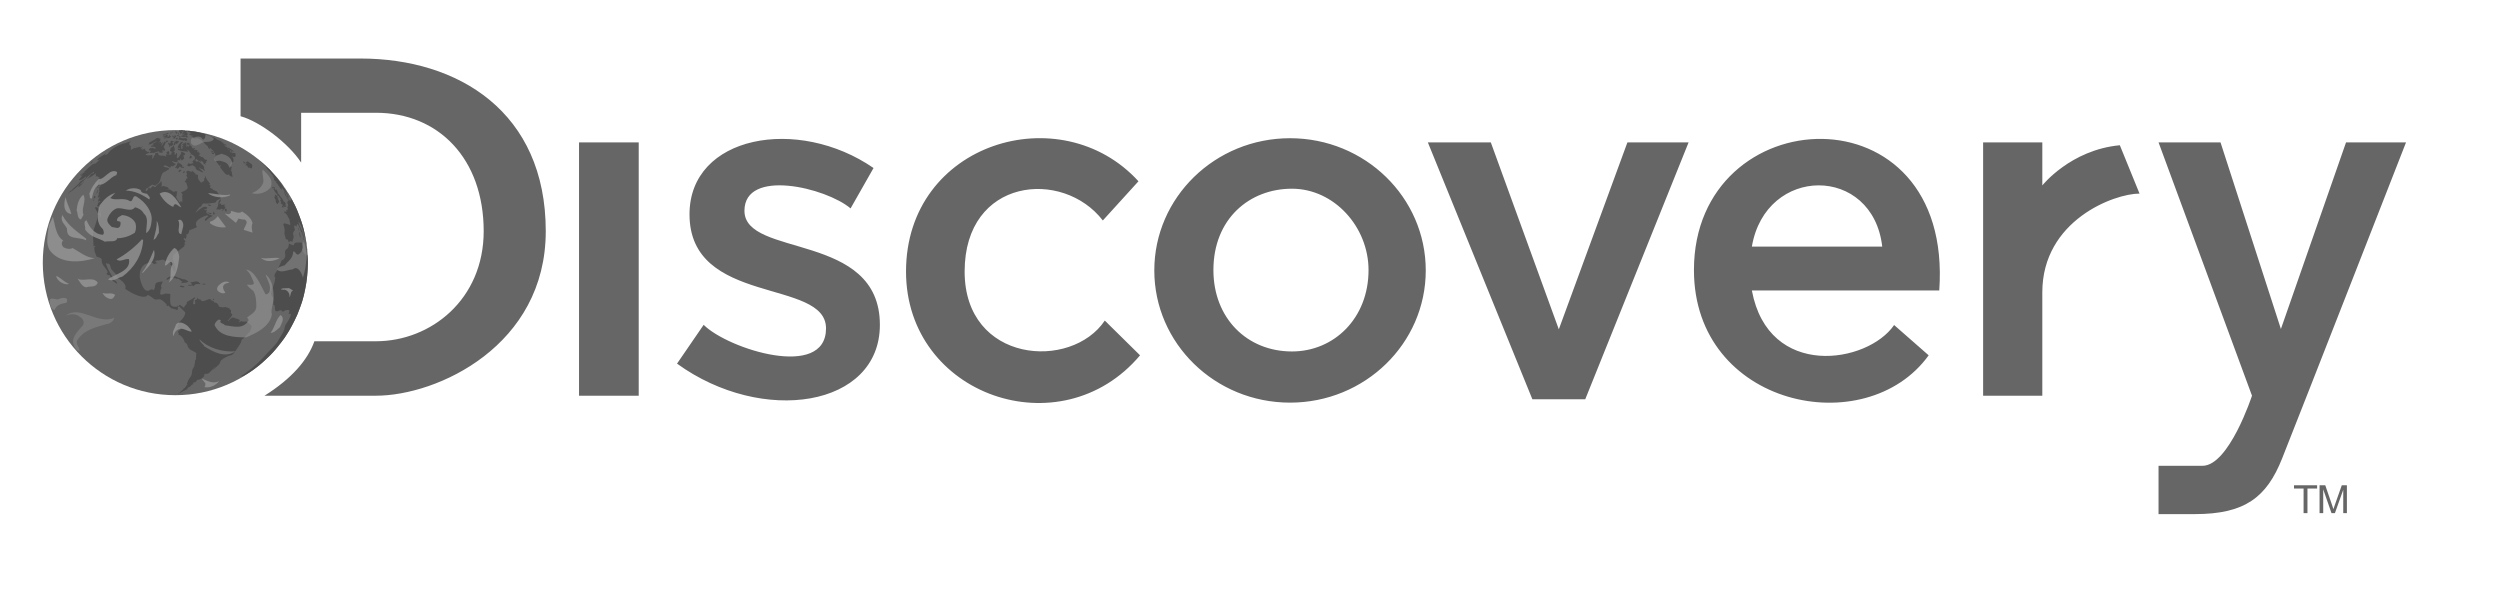 <?xml version="1.0" encoding="UTF-8" standalone="no"?>
<svg
   enable-background="new 0 0 720 720"
   height="600"
   viewBox="0 0 701.28 172.8"
   width="2435"
   version="1.1"
   id="svg30"
   sodipodi:docname="discovery.svg"
   inkscape:version="1.3.1 (9b9bdc1480, 2023-11-25, custom)"
   xmlns:inkscape="http://www.inkscape.org/namespaces/inkscape"
   xmlns:sodipodi="http://sodipodi.sourceforge.net/DTD/sodipodi-0.dtd"
   xmlns="http://www.w3.org/2000/svg"
   xmlns:svg="http://www.w3.org/2000/svg">
  <defs
     id="defs30" />
  <sodipodi:namedview
     id="namedview30"
     pagecolor="#ffffff"
     bordercolor="#000000"
     borderopacity="0.25"
     inkscape:showpageshadow="2"
     inkscape:pageopacity="0.0"
     inkscape:pagecheckerboard="0"
     inkscape:deskcolor="#d1d1d1"
     inkscape:zoom="0.42086996"
     inkscape:cx="493.0264"
     inkscape:cy="14.256185"
     inkscape:window-width="1680"
     inkscape:window-height="986"
     inkscape:window-x="0"
     inkscape:window-y="27"
     inkscape:window-maximized="1"
     inkscape:current-layer="svg30" />
  <radialGradient
     id="a"
     cx="66.544"
     cy="341.509"
     gradientUnits="userSpaceOnUse"
     r="37.181"
     gradientTransform="translate(-17.361,-267.835)">
    <stop
       offset="0"
       stop-color="#b6e1f9"
       id="stop1" />
    <stop
       offset=".286"
       stop-color="#72a7da"
       id="stop2" />
    <stop
       offset=".592"
       stop-color="#0f6cb5"
       id="stop3" />
    <stop
       offset=".81"
       stop-color="#0a4983"
       id="stop4" />
  </radialGradient>
  <radialGradient
     id="b"
     cx="70.039"
     cy="341.358"
     fx="38.777"
     fy="324.755"
     gradientUnits="userSpaceOnUse"
     r="35.398"
     gradientTransform="translate(-17.361,-267.835)">
    <stop
       offset=".006"
       stop-color="#d2d700"
       id="stop5" />
    <stop
       offset=".114"
       stop-color="#acbb15"
       id="stop6" />
    <stop
       offset=".263"
       stop-color="#819d28"
       id="stop7" />
    <stop
       offset=".381"
       stop-color="#668c2d"
       id="stop8" />
    <stop
       offset=".453"
       stop-color="#5c862e"
       id="stop9" />
    <stop
       offset=".482"
       stop-color="#52832f"
       id="stop10" />
    <stop
       offset=".615"
       stop-color="#237732"
       id="stop11" />
    <stop
       offset=".745"
       stop-color="#007032"
       id="stop12" />
    <stop
       offset=".868"
       stop-color="#006b32"
       id="stop13" />
    <stop
       offset=".978"
       stop-color="#006a32"
       id="stop14" />
  </radialGradient>
  <path
     d="m 646.182,143.948 v -6.901 h -2.688 v -0.929 h 6.484 v 0.929 h -2.71 v 6.901 z m 4.484,0.001 v -7.831 h 1.598 l 1.904,5.545 0.38,1.159 c 0.094,-0.288 0.236,-0.707 0.428,-1.255 l 1.924,-5.449 h 1.432 v 7.831 h -1.024 v -6.565 l -2.338,6.565 h -0.955 l -2.323,-6.684 v 6.684 z M 67.478,32.605 v -16.19 h 33.629 c 27.409,0 51.986,14.94 51.986,48.431 0,32.158 -30.408,46.154 -47.654,46.154 H 74.198 c 7.665,-4.832 12.108,-9.997 13.996,-15.273 h 17.245 c 15.413,0 30.242,-11.719 30.242,-30.88 0,-20.328 -12.663,-33.213 -30.242,-33.213 H 84.473 v 13.968 c -3.527,-5.416 -11.629,-11.56 -16.995,-12.997 z m 94.946,7.331 h 16.745 v 71.064 h -16.745 z m 82.616,7.192 -6.443,11.331 c -6.887,-5.832 -29.77,-11.331 -29.77,0.667 0,13.274 37.99,5.776 37.99,31.991 0,23.132 -32.991,28.214 -56.901,10.886 l 7.47,-10.886 c 6.776,6.777 34.324,15.551 34.324,1 0,-14.108 -38.294,-6.193 -38.294,-31.992 0,-22.216 30.463,-27.604 51.624,-12.997 z m 64.316,14.719 c -11.219,-14.579 -38.767,-11.996 -38.767,14.33 0,25.66 29.88,27.826 39.322,13.747 2.11,2.11 7.762,7.623 9.886,9.747 -22.161,26.326 -65.649,11.33 -65.649,-23.494 0,-36.24 43.488,-49.153 65.204,-25.327 z m 52.513,-23.077 c -21.026,0 -38.073,16.604 -38.073,37.087 0,20.482 17.046,37.087 38.073,37.087 21.027,0 38.073,-16.605 38.073,-37.087 10e-4,-20.483 -17.045,-37.087 -38.073,-37.087 z m 0.528,59.817 c -12.606,0 -22.021,-9.358 -22.021,-22.827 0,-14.413 10.151,-22.827 22.021,-22.827 11.871,0 21.494,10.747 21.494,22.827 0,13.469 -9.623,22.827 -21.494,22.827 z m 38.129,-58.651 h 17.662 l 19.078,52.444 19.245,-52.444 h 17.162 l -28.992,72.064 h -14.83 z m 74.646,35.824 c 0,38.351 48.237,48.348 65.844,23.91 l -9.692,-8.498 c -7.415,10.831 -35.241,15.329 -39.906,-9.692 h 52.569 c 4.083,-57.567 -68.815,-53.902 -68.815,-5.72 z m 16.246,-6.582 c 3.888,-22.885 33.935,-22.94 36.573,0 z m 64.871,-29.242 h 16.606 v 12.08 c 0,0 7.886,-9.97 21.745,-11.275 l 5.525,13.563 c -7.137,0 -27.271,7.542 -27.271,27.703 v 28.992 h -16.605 z m 49.208,0 h 17.385 l 16.939,52.347 18.273,-52.347 h 16.829 c 0,0 -29.242,74.813 -34.769,88.684 -4.332,10.928 -10.483,15.593 -24.446,15.593 h -10.211 v -13.552 h 12.33 c 7.443,0 13.886,-19.661 13.886,-19.661 z"
     id="path15"
     style="fill:#666666"
     sodipodi:nodetypes="cccccccccccccccccccccccccccsssccsssccccccccccssccssccsccsccssscssssssccccccccsccccsccccccccscccccccccsccscc" />
  <path
     d="m 86.364,73.673 c 0,20.535 -16.646,37.182 -37.18,37.182 -20.535,0 -37.181,-16.647 -37.181,-37.182 0,-20.534 16.646,-37.18 37.181,-37.18 20.534,0 37.18,16.646 37.18,37.18 z"
     fill="url(#a)"
     id="path16"
     style="fill:#666666" />
  <path
     d="m 86.353,72.806 v -0.029 l -0.015,-0.28 -0.016,-0.071 v -0.005 l -0.027,-0.354 -0.018,-0.057 v -0.003 l -0.09,-0.567 c -0.485,0.521 -0.015,1.107 -0.118,1.654 -0.272,-0.646 -0.118,-1.435 -0.665,-1.987 a 1.24,1.24 0 0 0 -0.136,0.008 c -0.451,-0.971 -0.451,-0.971 -0.488,-1.175 0.533,-0.611 -0.065,-1.212 -0.024,-1.821 a 9.156,9.156 0 0 1 -0.268,-0.083 c -0.233,0.031 -0.238,0.031 -0.374,-0.071 -0.128,0.034 -0.238,0.11 -0.371,0.132 -0.034,-0.03 -0.074,-0.071 -0.105,-0.098 -1.028,0.064 -1.084,0.241 -1.28,0.831 -1.156,-0.393 -1.156,-0.393 -1.285,-0.627 -0.142,1.31 -0.365,1.462 -0.675,1.674 -0.877,0.593 -0.175,1.491 -0.424,2.205 0,0.005 -0.215,0.466 -0.528,0.817 -0.329,0.014 -0.397,0.019 -0.612,0.578 -0.012,0.029 -1.292,3.04 -1.681,3.185 -0.088,0.211 -0.189,0.824 -0.152,0.992 0.064,0.042 0.155,0.095 0.223,0.136 -0.159,1.542 -0.464,2.479 -1.091,3.347 0.177,0.208 0.181,0.273 0.029,0.68 -0.297,0.809 0.08,1.22 0.446,1.621 -0.038,0.084 -0.038,0.084 0.133,2.149 0.063,0.013 0.151,0.023 0.215,0.034 0.359,0.521 -0.151,1.712 0.725,1.712 0.385,0 0.691,-0.322 1.091,-0.284 0.284,0.026 0.333,0.121 0.492,0.434 0.121,-0.037 0.121,-0.037 0.888,-0.506 0.03,0.018 0.076,0.05 0.106,0.073 0.034,-0.026 0.079,-0.065 0.113,-0.091 0.02,0.008 0.02,0.008 0.668,0.011 0.33,0.401 -0.09,0.771 -0.048,1.16 0.109,0.02 0.109,0.02 0.54,-0.169 0.306,0.593 -1.021,2.545 -1.171,2.768 -0.326,0.472 -0.374,0.624 -0.476,0.952 0.008,0 0,0.015 0,0.018 0,0.008 -0.076,0.824 -0.518,1.572 -1.575,2.683 -1.575,2.683 -1.751,2.912 -1.002,1.287 -2.249,2.354 -3.302,3.593 -2.022,2.376 -5.3,4.851 -6.263,5.431 -0.269,0.163 -0.458,0.281 -0.575,0.42 0.167,-0.011 0.314,-0.094 0.472,-0.123 a 0.528,0.528 0 0 1 -0.102,0.109 c 0.178,-0.076 0.42,-0.178 0.597,-0.257 1.277,-0.722 2.195,-1.247 4.042,-2.71 l 0.725,-0.601 c 2.803,-2.56 2.803,-2.56 4.083,-4.038 2.346,-2.924 2.391,-2.979 3.418,-4.619 l 0.488,-0.797 c 0.69,-1.28 1.587,-3.007 2.195,-4.329 1.382,-3.631 1.382,-3.631 1.866,-5.557 0.729,-3.528 0.911,-4.522 1.102,-8.738 z m -0.193,-2.768 c 0.015,0.048 0.019,0.056 0.023,0.06 0.004,-0.004 0.004,-0.007 0.004,-0.039 -0.004,-0.037 -0.042,-0.265 -0.076,-0.312 -0.008,-0.008 -0.008,-0.008 -0.011,-0.005 0.003,0.057 0.007,0.113 0.015,0.17 0.019,0.037 0.03,0.079 0.045,0.126 z m -0.321,-2.612 a 1.513,1.513 0 0 0 -0.011,-0.066 l -0.012,-0.065 a 8.98,8.98 0 0 0 -0.033,-0.181 c -0.005,-0.016 -0.005,-0.031 -0.008,-0.042 -0.17,-0.944 -0.208,-1.092 -0.249,-1.149 0.105,0.526 0.23,1.172 0.392,1.991 -0.022,-0.164 -0.052,-0.332 -0.079,-0.488 z m -0.609,0.152 c -0.003,0.008 -0.011,0.011 -0.014,0.016 -0.094,0.052 -0.209,-0.08 -0.291,0.029 0.061,0.144 0.135,0.31 0.211,0.48 0.073,0.17 0.144,0.336 0.208,0.48 a 1.424,1.424 0 0 0 -0.011,-0.287 c -0.027,-0.239 -0.079,-0.477 -0.103,-0.718 z m -0.955,-1.05 c 0.02,-0.008 0.023,-0.053 0.023,-0.053 0,0 -0.038,-0.37 -0.102,-0.737 -0.076,-0.404 -0.147,-0.616 -0.212,-0.619 -0.053,0.014 -0.076,0.131 -0.076,0.131 0.008,0.099 0.049,0.186 0.065,0.28 0.034,0.196 0.049,0.396 0.079,0.593 0.05,0.339 0.105,0.457 0.159,0.551 -0.007,-0.098 -0.011,-0.139 0.004,-0.166 0.023,-0.007 0.034,0.031 0.06,0.02 z m -0.543,-2.633 c -0.02,0.041 -0.038,0.099 -0.057,0.139 0.057,0.185 0.068,0.382 0.129,0.567 0.037,0.121 0.071,0.167 0.114,0.201 -0.053,-0.208 -0.038,-0.424 -0.08,-0.632 a 0.935,0.935 0 0 0 -0.106,-0.275 z m -0.79,1.922 c 0.008,0.071 0.011,0.166 0.015,0.239 l 0.125,0.026 v -0.068 c -0.008,-0.065 -0.027,-0.091 -0.035,-0.102 -0.026,-0.042 -0.075,-0.061 -0.105,-0.095 z m -1.904,-10.176 a 11.506,11.506 0 0 0 -0.147,-0.247 l -0.355,-0.585 c -0.019,-0.008 -0.034,-0.011 -0.052,-0.018 0.056,0.098 0.109,0.2 0.163,0.299 l -0.129,-0.11 0.173,0.351 0.042,0.082 a 0.44,0.44 0 0 0 0.135,0.149 c -0.022,-0.005 -0.041,-0.013 -0.063,-0.02 l 0.045,0.088 c 0.034,0.011 0.068,0.019 0.098,0.03 l -0.033,-0.068 a 0.5,0.5 0 0 0 0.121,0.05 z m -0.37,-1.65 c 0.049,0.147 0.971,1.726 0.979,1.734 0.076,0.142 0.113,0.297 0.17,0.444 a 1.707,1.707 0 0 1 -0.106,-0.143 c 0.011,0.029 0.025,0.076 0.038,0.105 l -0.189,-0.307 c -0.015,0.189 0.158,0.378 -0.003,0.566 a 0.523,0.523 0 0 1 -0.087,-0.139 c -0.019,-0.008 -0.038,-0.011 -0.057,-0.019 -0.034,-0.049 -0.034,-0.049 -0.173,-0.31 0.004,0.09 0.007,0.21 0.012,0.305 -0.016,0.013 -0.038,0.031 -0.054,0.042 -0.279,-0.268 -0.733,-0.997 -0.74,-1.005 -0.042,-0.079 -0.072,-0.131 -0.114,-0.215 0.02,-0.05 0.008,-0.105 -0.064,-0.294 -0.057,-0.155 -0.064,-0.186 -0.045,-0.207 0.015,0 0.019,0 0.038,0.011 -0.303,-0.241 -0.397,-0.627 -0.62,-0.925 0,0.004 -0.007,0.012 -0.007,0.015 -0.008,0.049 -0.005,0.079 0.048,0.246 0.057,0.2 0.053,0.237 0.026,0.271 0.061,0.05 0.137,0.118 0.193,0.167 l 0.042,0.14 c -0.023,-0.004 -0.023,-0.004 -0.099,-0.095 0.102,0.208 0.238,0.488 0.335,0.695 a 0.866,0.866 0 0 1 0.148,0.158 c 0.226,0.34 0.367,0.733 0.635,1.051 a 0.301,0.301 0 0 0 -0.041,0.129 c -0.023,0 -0.054,-0.005 -0.076,-0.005 l -0.065,-0.09 c -0.063,0.155 -0.15,0.362 -0.214,0.517 0.075,0.189 0.268,0.714 0.268,0.714 a 0.722,0.722 0 0 1 -0.049,0.057 0.533,0.533 0 0 0 -0.068,-0.015 c 0.029,0.089 0.068,0.21 0.086,0.305 -0.019,0.028 -0.041,0.065 -0.06,0.091 a 0.635,0.635 0 0 0 -0.223,0.034 c 0.05,0.118 0.121,0.268 0.174,0.386 0.072,0.218 0.072,0.218 0.015,0.328 a 1.603,1.603 0 0 0 -0.173,0.06 c 0.056,0.128 0.056,0.128 0.075,0.239 -0.02,0.015 -0.041,0.034 -0.064,0.049 -0.09,-0.039 -0.09,-0.039 -0.358,-0.209 0.025,0.049 0.057,0.11 0.079,0.16 0.08,0.249 0.08,0.267 0.061,0.388 -0.223,0.076 -0.393,-0.184 -0.616,-0.094 0.026,0.196 0.079,0.359 0.128,0.519 0.366,-0.175 0.457,0.35 0.713,0.478 0.125,0.48 0.442,0.857 0.662,1.288 -0.079,0.533 0.299,1.017 0.178,1.553 -0.377,-0.189 -0.377,-0.189 -1.677,-0.548 -0.008,0.156 -0.008,0.156 -0.276,0.215 0.333,1.228 0.333,1.228 0.371,1.471 0.09,0.607 -0.193,1.242 0.135,1.831 0.11,0.321 0.148,0.635 0.182,0.948 l 0.544,0.141 c 0.271,0.166 0.083,0.581 0.389,0.729 0.321,-0.348 0.321,-0.348 0.491,-0.288 0.397,0.147 0.438,0.163 0.51,0.012 0.022,-0.046 0.022,-0.117 0.027,-0.17 0.037,-0.352 0.253,-0.653 0.276,-1.009 0.026,-0.399 -0.215,-0.774 -0.132,-1.182 0.075,-0.351 0.377,-0.566 0.51,-0.884 -0.094,-0.194 -0.377,-0.855 -0.076,-1.248 0.415,0.346 0.415,0.346 0.484,0.496 0,-0.441 0.222,-0.835 0.227,-0.839 0.135,0.034 0.324,0.076 1.17,2.374 l 0.05,-0.05 c 0.173,0.152 0.181,0.158 0.675,2.403 l 0.061,0.283 c -0.011,-0.661 -0.192,-1.304 -0.229,-1.962 0.041,0.054 0.041,0.054 0.185,0.473 -0.072,-0.502 -0.492,-0.888 -0.481,-1.417 -0.011,-0.018 -1.061,-1.887 -1.095,-2.821 l 0.087,0.026 c 0.083,0.192 0.09,0.415 0.207,0.601 l -0.026,-0.367 c 0.559,1.096 1.33,2.6 1.949,6.403 0.016,0.053 0.02,0.06 0.027,0.064 -0.007,-0.131 -0.038,-0.263 -0.03,-0.397 -0.031,-0.15 -0.031,-0.15 -0.038,-0.31 a 2.214,2.214 0 0 0 -0.03,-0.257 c -0.076,-0.284 -0.321,-1.561 -0.356,-1.722 0.023,0.063 0.041,0.124 0.06,0.189 -0.021,-0.141 -0.045,-0.322 -0.067,-0.459 0.007,0.008 0.016,0.016 0.02,0.026 -0.397,-1.971 -0.499,-2.285 -0.979,-3.762 -1.345,-3.637 -1.345,-3.637 -2.229,-5.368 l -0.449,-0.853 c -0.013,-0.02 -0.023,-0.034 -0.034,-0.054 a 103.81,103.81 0 0 0 -0.808,-1.359 l -0.004,-0.003 a 15.39,15.39 0 0 0 -0.654,-1.073 c 0.208,0.328 0.42,0.675 0.624,1.023 -0.3,-0.439 -0.318,-0.469 -0.329,-0.479 z m -0.219,1.185 a 0.297,0.297 0 0 0 0.072,0.105 c 0.075,0.095 0.155,0.192 0.163,0.155 0,-0.011 -0.008,-0.037 -0.008,-0.037 -0.016,-0.026 -0.03,-0.057 -0.045,-0.084 -0.012,-0.023 -0.022,-0.042 -0.03,-0.064 -0.163,-0.167 -0.163,-0.167 -0.178,-0.17 -0.009,10e-4 -0.02,0.004 0.026,0.095 z m 0.025,-1.28 a 2.033,2.033 0 0 0 -0.094,-0.151 c 0.068,0.17 0.262,0.483 0.424,0.729 -0.186,-0.336 -0.242,-0.439 -0.33,-0.578 z m -0.154,-0.488 c -0.026,-0.039 -0.056,-0.079 -0.082,-0.117 -0.008,-0.016 -0.013,-0.03 -0.031,-0.038 0.012,0.034 0.012,0.034 0.281,0.457 z m 0.034,0.03 a 0.233,0.233 0 0 1 -0.022,-0.042 c -0.152,-0.248 -0.307,-0.483 -0.45,-0.701 -0.012,-0.016 -0.022,-0.031 -0.035,-0.042 0.023,0.056 0.057,0.128 0.521,0.816 -0.002,-0.011 -0.01,-0.023 -0.014,-0.031 z m -2.076,2.063 c -0.013,-0.034 -0.047,-0.099 -0.047,-0.099 0,0 -0.026,-0.019 -0.063,-0.026 -0.02,0 -0.11,0.003 0.016,0.204 0.037,0.008 0.074,0.011 0.112,0.019 0.003,-0.011 0.011,-0.034 -0.018,-0.098 z m 0.981,2.596 c 0.264,0.154 0.264,0.154 0.271,0.154 0.02,-0.065 -0.011,-0.159 -0.074,-0.348 0.173,0.081 0.384,0.039 0.539,0.175 0,-0.046 0.004,-0.106 0.004,-0.155 0.064,0.04 0.151,0.038 0.201,0.108 0.03,-0.045 0.098,-0.045 0.125,-0.098 0.018,-0.044 0.011,-0.068 -0.012,-0.147 -0.122,-0.05 -0.196,-0.083 -0.223,-0.178 -0.044,-0.166 0.08,-0.321 0.038,-0.483 0,-0.007 -0.144,-0.477 -0.302,-0.472 -0.14,0.003 -0.204,-0.094 -0.204,-0.099 -0.102,-0.15 -0.147,-0.332 -0.265,-0.475 -0.162,-0.205 -0.192,-0.294 -0.2,-0.464 -0.242,-0.099 -0.359,-0.28 -0.673,-0.771 -0.219,-0.333 -0.393,-0.57 -0.589,-0.551 -0.008,-0.046 -0.022,-0.141 0.09,-0.102 a 1.38,1.38 0 0 0 -0.072,-0.087 c -0.011,-0.22 -0.011,-0.22 -0.313,-0.865 l -0.427,-0.068 c -0.242,-0.272 -0.227,-0.31 -0.132,-0.341 0.11,-0.037 0.128,-0.094 -0.052,-0.358 l -0.205,-0.034 c -0.087,-0.045 -0.105,-0.045 -0.143,-0.045 -0.034,0.037 -0.023,0.079 0.079,0.302 0.125,0.271 0.144,0.352 0.099,0.418 -0.091,-0.019 -0.091,-0.019 -0.136,-0.071 -0.004,0.034 -0.004,0.076 -0.008,0.11 l 0.362,0.37 -0.003,0.129 0.256,0.302 c 0.03,0.079 0.027,0.167 0.061,0.247 a 0.45,0.45 0 0 0 0.114,0.155 c 0.021,-0.034 0.053,-0.079 0.075,-0.118 0.148,0.17 0.205,0.28 0.269,0.498 0.026,0.095 0.049,0.189 0.076,0.284 0.067,0.008 0.087,0.008 0.132,0.073 -0.03,-0.249 0.223,-0.095 0.226,-0.095 l 0.043,0.087 c 0.015,0.108 0.022,0.166 0.121,0.32 0.064,0.103 0.173,0.16 0.246,0.254 0.231,0.317 0.034,0.528 -0.083,0.656 0.075,0.073 0.174,0.167 0.249,0.241 0.098,0.22 0.086,0.265 -0.009,0.307 -0.094,0.042 -0.089,0.102 0.02,0.333 a 2.48,2.48 0 0 1 0.075,-0.073 c 0.091,0.125 0.107,0.143 0.258,0.204 0.135,0.053 0.177,0.14 0.264,0.307 -0.257,-0.129 -0.31,0.25 -0.37,0.646 0.057,0.068 0.076,0.071 0.14,0.076 -0.045,-0.183 -0.074,-0.337 0.062,-0.258 z m -1.605,-1.018 c 0.264,0.277 0.321,0.183 0.378,-0.082 0.048,-0.207 0.097,-0.34 0.332,-0.17 -0.038,-0.276 -0.068,-0.344 -0.352,-1.005 -0.038,-0.092 -0.162,-0.389 -0.148,-0.446 a 0.524,0.524 0 0 0 -0.022,-0.2 c -0.037,-0.133 -0.377,-0.524 -0.509,-0.435 l -0.057,-0.086 c -0.058,-0.076 -0.08,-0.087 -0.095,-0.087 -0.02,0 -0.026,0.023 -0.03,0.068 -0.007,0.131 -0.015,0.223 -0.159,0.056 0.053,0.163 0.181,0.277 0.268,0.419 -0.076,0.107 -0.159,0.11 -0.366,0.018 0.237,0.7 0.237,0.7 0.442,0.87 0.042,0.554 0.042,0.554 -0.012,0.63 z m -0.296,-7.619 0.314,0.389 -0.031,-0.026 c 1.157,1.451 1.161,1.458 1.875,2.4 a 0.882,0.882 0 0 0 -0.08,-0.136 c 0.031,0.042 0.072,0.094 0.099,0.136 -0.068,-0.11 -0.14,-0.215 -0.211,-0.322 -0.515,-0.695 -1.387,-1.881 -2.728,-3.342 0.29,0.333 0.601,0.703 0.793,0.933 -0.011,-0.013 -0.019,-0.024 -0.031,-0.032 z m -0.958,2.973 c -0.065,0.065 -0.099,0.094 -0.091,0.178 0.008,0.084 0.072,0.186 0.072,0.189 0.008,0.011 0.057,0.011 0.057,0.011 0.046,0 0.068,0 0.128,0.092 0.061,-0.045 0.037,-0.178 -0.019,-0.284 a 0.808,0.808 0 0 0 -0.14,-0.189 c -0.004,0 -0.004,0.003 -0.007,0.003 z m -1.776,-5.583 0.004,0.003 v -0.003 z m -1.738,-1.695 c 0.09,0.083 0.242,0.211 0.329,0.287 h 0.003 c 0.007,0 0.011,0.003 0.023,0.008 -0.057,-0.05 -0.117,-0.094 -0.17,-0.152 a 1.178,1.178 0 0 0 -0.185,-0.143 z m -0.306,-0.359 a 0.21,0.21 0 0 0 -0.052,-0.031 c 0.124,0.094 0.192,0.151 0.279,0.228 a 0.817,0.817 0 0 0 0.09,0.087 c -0.026,-0.016 -0.056,-0.039 -0.086,-0.061 0.075,0.068 0.169,0.15 0.237,0.215 l -0.29,-0.23 c 0.125,0.136 0.174,0.173 0.355,0.31 l 0.446,0.435 c -0.056,-0.047 -0.113,-0.091 -0.166,-0.141 a 0.316,0.316 0 0 0 -0.057,-0.037 0.958,0.958 0 0 0 -0.106,-0.068 c 0.027,0.045 0.027,0.045 0.819,0.753 0.118,0.15 0.307,0.234 0.39,0.418 0.151,0.083 0.197,0.155 0.214,0.181 h -0.025 c 0.362,0.783 1.114,1.255 1.557,1.977 0.147,0.207 0.286,0.373 0.423,0.544 l -0.201,-0.349 0.077,0.076 c 0.162,0.201 0.192,0.253 0.336,0.514 -0.128,-0.105 -0.298,-0.249 -0.43,-0.359 0.154,0.215 0.229,0.487 0.442,0.665 0.007,0.016 0.022,0.037 0.031,0.053 -0.047,0.003 -0.047,0.003 -0.171,-0.061 0.053,0.049 0.121,0.118 0.174,0.17 0.086,0.079 0.091,0.082 0.139,0.181 -0.068,-0.026 -0.068,-0.026 -0.147,-0.117 0.008,0.018 0.019,0.037 0.022,0.057 a 0.157,0.157 0 0 1 -0.109,-0.004 c 0.109,0.257 0.317,0.446 0.446,0.692 0.015,0 0.037,0.003 0.057,0.003 a 0.402,0.402 0 0 1 0.079,-0.086 c 0.08,0.034 0.219,0.113 0.25,0.262 -0.068,0.029 -0.068,0.029 -0.265,-0.042 0.204,0.347 0.574,0.57 0.744,0.947 a 0.489,0.489 0 0 0 -0.068,-0.007 c 0.038,0.057 0.077,0.113 0.114,0.173 a 0.259,0.259 0 0 1 0.019,-0.033 c 0.144,0.15 0.256,0.324 0.389,0.479 a 1.399,1.399 0 0 1 -0.095,0.049 l 0.521,0.57 -0.068,-0.176 0.158,0.2 -0.004,-0.045 c 0.042,-0.053 0.042,-0.053 -0.117,-0.564 a 0.838,0.838 0 0 0 0.064,0.015 c 0,-0.019 -0.008,-0.041 -0.008,-0.06 0.438,0.412 1.579,2.146 1.632,2.251 0.182,0.393 0.246,0.451 0.28,0.477 0.011,-0.021 0.026,-0.042 0.034,-0.06 -0.828,-2.747 -4.987,-7.337 -5.029,-7.382 0.053,0.037 0.129,0.102 0.215,0.189 a 23.827,23.827 0 0 0 -0.529,-0.548 91.833,91.833 0 0 0 -2.897,-2.622 c -0.03,-0.026 -0.06,-0.052 -0.09,-0.076 l 0.034,0.031 c -0.019,-0.017 -0.042,-0.032 -0.057,-0.043 z m -0.329,-0.265 c -0.057,-0.05 -0.112,-0.099 -0.173,-0.144 a 0.917,0.917 0 0 0 -0.057,-0.042 c 0.041,0.039 0.125,0.11 0.23,0.186 z m 0.329,0.252 -0.188,-0.158 c -0.17,-0.131 -0.268,-0.212 -0.407,-0.32 0.214,0.173 0.456,0.365 0.619,0.501 -0.009,-0.007 -0.016,-0.015 -0.024,-0.023 z m -4.242,1.062 c 0.147,0.068 0.181,0.027 0.215,-0.042 a 0.097,0.097 0 0 1 0.044,-0.049 c 0.042,-0.014 0.243,0.046 0.247,0.178 0,0.045 0,0.045 0.212,0.173 0.04,0.095 0.04,0.095 -0.189,0.081 -0.015,0.034 -0.073,0.029 -0.069,0.083 0.004,0.039 0.027,0.064 0.087,0.136 0.072,-0.2 0.623,0.249 0.627,0.254 0.049,0.063 -0.061,0.094 -0.072,0.15 0.105,0.128 0.2,0.234 0.298,0.246 0.08,0.008 0.144,-0.053 0.223,-0.045 0.197,0.022 0.302,0.245 0.518,0.221 0.136,-0.014 0.189,-0.018 0.219,-0.278 0.03,-0.28 0.03,-0.28 0.139,-0.341 -0.136,-0.192 -0.158,-0.291 -0.071,-0.317 -0.023,-0.034 -0.053,-0.079 -0.081,-0.113 -0.173,-0.234 -0.347,-0.333 -0.524,-0.438 a 1.7,1.7 0 0 1 -0.62,-0.551 c -0.007,0.042 -0.019,0.094 -0.026,0.136 l -0.249,-0.205 0.073,0.121 c 0.014,0.105 0.018,0.121 -0.077,0.162 -0.167,0.064 -0.167,0.079 -0.17,0.207 -0.091,-0.064 -0.215,-0.147 -0.307,-0.21 0.099,0.218 0.352,0.328 0.427,0.566 -0.11,0.195 -0.423,-0.246 -0.423,-0.254 -0.007,-0.023 -0.007,-0.049 -0.015,-0.076 -0.064,-0.037 -0.09,-0.052 -0.192,-0.142 -0.185,-0.155 -0.283,-0.236 -0.364,-0.217 -0.032,0.202 0.297,0.357 0.12,0.564 z m -3.547,-3.237 c 0.016,-0.042 0.053,-0.037 0.208,-0.018 0.083,0.011 0.17,0.022 0.147,-0.039 -0.015,-0.045 -0.193,-0.184 -0.306,-0.184 -0.117,0.023 -0.06,0.204 -0.049,0.241 z m -0.703,-2.995 h -0.007 c 0.031,0.015 0.06,0.031 0.295,0.133 0.03,0.014 0.06,0.026 0.087,0.041 a 0.59,0.59 0 0 1 -0.11,-0.045 c 0.427,0.233 0.888,0.412 1.326,0.627 a 28.682,28.682 0 0 0 -1.602,-0.759 c 0.004,-0.001 0.008,0.003 0.011,0.003 z m -0.448,19.092 c -0.013,-0.005 -0.02,-0.008 -0.027,-0.008 l -0.193,-0.065 c -0.004,-0.041 -0.004,-0.041 0.121,-0.233 -0.116,0.068 -0.272,0.155 -0.386,0.223 -0.192,-0.367 0.215,-0.544 0.296,-0.827 -0.057,0.063 -0.126,0.15 -0.178,0.215 -0.291,-0.016 -0.31,-0.016 -0.336,-0.178 a 0.275,0.275 0 0 1 0.022,-0.144 c 0.061,-0.105 0.159,-0.177 0.219,-0.278 -0.375,-0.073 -0.741,0.124 -1.115,0.042 -0.105,-0.178 -0.099,-0.288 0.03,-0.367 -0.132,-0.076 -0.214,-0.053 -0.313,0.086 -0.068,0.103 -0.121,0.131 -0.231,0.023 0.129,-0.469 0.175,-0.627 0.427,-0.85 -0.09,-0.094 -0.106,-0.118 -0.094,-0.197 0.016,-0.106 0.14,-0.143 0.159,-0.246 -0.042,0.012 -0.098,0.026 -0.136,0.039 -0.167,0.079 -0.366,0.174 -0.529,0.551 a 1.03,1.03 0 0 0 -0.049,0.132 c -0.011,0.039 -0.026,0.094 -0.041,0.136 -0.11,0.378 -0.038,0.79 -0.189,1.159 -0.124,0.302 -0.381,0.544 -0.411,0.892 0.435,-0.238 1.095,0.283 1.394,-0.325 0.098,0.103 0.098,0.103 0.094,0.155 0.124,0.026 0.291,0.065 0.419,0.091 l -0.344,0.52 c 0.182,-0.06 0.209,-0.066 0.336,-0.223 0.14,-0.169 0.205,-0.384 0.325,-0.57 0.211,0.48 0.227,0.627 0.185,0.766 0.038,-0.047 0.084,-0.113 0.121,-0.162 l 0.166,0.33 c 0.336,0.029 0.064,-0.48 0.235,-0.676 0.007,-0.003 0.014,-0.008 0.023,-0.011 z m 0.123,-19.232 c 0.045,0.016 0.102,0.038 0.159,0.064 -0.178,-0.079 -0.367,-0.158 -0.566,-0.242 0.184,0.092 0.369,0.17 0.558,0.257 -0.048,-0.026 -0.101,-0.049 -0.151,-0.079 z m -2.614,-1.009 c -0.007,0 -0.012,-0.003 -0.015,-0.003 0.011,0.008 0.027,0.011 0.038,0.016 -0.007,-0.009 -0.014,-0.009 -0.023,-0.013 z m 0.204,0.08 c 0.117,0.04 0.23,0.082 0.344,0.124 l 0.019,0.004 0.004,0.003 1.106,0.42 0.132,0.055 c 0.14,0.058 0.284,0.115 0.423,0.17 -0.241,-0.113 -0.495,-0.207 -0.744,-0.31 l 0.045,0.015 c 0.013,0 0.02,0.008 0.031,0.011 0.003,0 0.007,0 0.011,0.004 0.03,0.015 0.065,0.027 0.094,0.038 l 0.057,0.023 0.004,0.003 a 0.814,0.814 0 0 1 0.128,0.05 l 0.204,0.079 c -0.068,-0.026 -0.136,-0.056 -0.204,-0.084 -0.102,-0.04 -0.211,-0.086 -0.328,-0.128 l -0.419,-0.158 c -0.023,-0.011 -0.046,-0.018 -0.068,-0.026 -0.029,-0.011 -0.057,-0.023 -0.082,-0.031 a 0.226,0.226 0 0 1 -0.064,-0.026 c -0.008,-0.003 -0.019,-0.003 -0.026,-0.008 a 0.278,0.278 0 0 1 -0.049,-0.019 0.172,0.172 0 0 0 -0.049,-0.018 1.392,1.392 0 0 1 -0.122,-0.045 c -0.007,0 -0.014,-0.005 -0.022,-0.008 a 0.226,0.226 0 0 1 -0.052,-0.019 h -0.008 c -0.019,-0.008 -0.038,-0.015 -0.053,-0.023 -0.007,0 -0.011,-0.004 -0.016,-0.004 l -0.003,-0.004 c -0.003,0.004 -0.003,0 -0.003,0 -0.004,-0.003 -0.008,-0.003 -0.008,-0.003 h -0.003 c -0.009,-0.004 -0.016,-0.008 -0.023,-0.008 -0.016,-0.004 -0.026,-0.008 -0.042,-0.011 a 4.825,4.825 0 0 1 -0.189,-0.068 c 0.008,0 0.011,0.003 0.016,0.003 -0.005,0 -0.005,0 -0.008,-0.003 -0.037,-0.016 -0.08,-0.026 -0.128,-0.046 h -0.003 l 0.056,0.023 c -0.03,-0.011 -0.056,-0.019 -0.079,-0.031 h -0.004 c -0.012,-0.003 -0.022,-0.01 -0.034,-0.01 -0.007,-0.004 -0.016,-0.004 -0.02,-0.004 h -0.007 z m -0.268,-0.102 h -0.004 c 0.02,0.008 0.034,0.014 0.053,0.018 a 0.178,0.178 0 0 0 -0.049,-0.018 z m -0.845,21.596 c 0.037,-0.019 0.102,-0.034 0.189,0 0.003,0.003 0.007,0.008 0.014,0.008 -0.121,-0.102 -0.278,-0.234 -0.396,-0.336 l 0.064,-0.057 c 0.012,-0.124 0.012,-0.124 -0.196,-0.333 -0.065,0.228 -0.147,0.533 -0.207,0.763 0.075,0 0.15,0.005 0.226,0.008 0.076,0.065 0.095,0.095 0.068,0.178 0.211,-0.216 0.211,-0.216 0.238,-0.231 z m -0.548,-17.215 c -0.174,-0.056 -0.242,-0.086 -0.329,-0.15 l 0.011,0.316 c 0.355,0.272 0.503,0.307 0.672,0.16 0,-0.031 0.004,-0.076 -0.019,-0.126 -0.052,-0.105 -0.196,-0.154 -0.335,-0.2 z m 0.366,40.945 c -0.189,0 -0.249,0.163 -0.276,0.404 -0.004,0.003 -0.004,0.008 -0.004,0.011 0,0.012 -0.004,0.023 -0.004,0.034 0.106,0.016 0.246,0.011 0.272,-0.155 a 0.74,0.74 0 0 0 0.004,-0.163 c -0.008,-0.089 -0.004,-0.113 0.011,-0.132 h -0.003 z m -1.81,-24.116 c 0.171,0.099 0.326,0.215 0.499,0.302 0.106,0.057 0.204,0.091 0.286,0.107 0.118,0.019 0.269,-0.005 0.33,-0.22 0.007,-0.023 0.011,-0.058 0.018,-0.079 -0.313,0.016 -0.877,-0.005 -1.151,-0.333 0.007,0.076 0.014,0.148 0.018,0.223 z m 0.975,-1.87 h 0.026 c -0.023,-0.019 -0.045,-0.045 -0.067,-0.064 -0.135,-0.239 -0.317,-0.322 -0.752,-0.341 h -0.11 c -0.008,-0.003 -0.016,-0.003 -0.022,-0.003 h -0.041 c 0.195,0.266 0.437,0.439 0.966,0.408 z m -2.157,21.774 c -0.151,0.008 -0.234,0.076 -0.286,0.246 0.097,-0.004 0.283,0.008 0.305,0.008 0.238,0.021 0.37,0.011 0.567,-0.053 l 0.012,-0.167 c -0.205,0.076 -0.398,-0.034 -0.598,-0.034 z m 10.989,15.431 c 0.03,0.053 0.041,0.141 0.03,0.195 l 2.014,-2.217 c 0.43,-0.711 0.469,-1.298 0.491,-1.65 -0.083,0.007 -0.083,0.007 -1.242,-0.994 a 0.717,0.717 0 0 0 -0.4,-0.147 c -0.182,0 -0.349,0.079 -0.526,0.079 h -0.029 c -0.218,-0.022 -0.423,-0.128 -0.649,-0.14 a 0.517,0.517 0 0 0 -0.269,0.076 c -0.139,0.097 -0.177,0.139 -0.32,0.339 -0.023,-0.158 -0.023,-0.158 0.007,-0.312 -0.578,-0.066 -0.57,-0.084 0.016,-0.046 0.064,-0.234 0.079,-0.294 0.072,-0.445 -0.332,-0.057 -0.601,-0.283 -0.922,-0.363 -0.094,-0.022 -0.196,0.004 -0.287,-0.03 -0.056,-0.019 -0.098,-0.034 -0.272,-0.151 -0.139,-0.09 -0.215,-0.113 -0.279,-0.113 -0.015,0 -0.038,0 -0.049,0.003 -0.008,0 -0.019,0.005 -0.026,0.008 -0.144,0.026 -0.303,-0.008 -0.435,0.081 -0.343,0.229 -0.581,0.57 -0.89,0.835 -0.05,0.034 -0.122,0.079 -0.175,0.11 0.004,-0.031 0.004,-0.068 0.004,-0.099 -0.28,-0.026 -0.272,-0.034 0.011,-0.019 0.355,-0.582 0.929,-1.001 1.206,-1.639 0.019,-0.038 0.033,-0.092 0.049,-0.129 a 20.408,20.408 0 0 0 -0.423,-0.407 c -0.045,-0.28 0.095,-0.553 0.019,-0.828 -0.003,-0.016 -0.046,-0.139 -0.268,-0.097 -0.122,-0.658 -0.821,-0.48 -1.19,-0.774 -0.011,0 -0.031,0.006 -0.042,0.006 a 2.869,2.869 0 0 1 -0.291,0.06 c -0.898,0.099 -1.338,-0.098 -1.659,-0.242 -0.003,-0.094 -0.011,-0.218 -0.014,-0.31 -0.322,-0.521 -0.643,-0.819 -1.319,-0.777 0.022,-0.039 0.057,-0.087 0.079,-0.125 -0.271,-0.302 -0.38,-0.394 -1.026,-0.533 0.025,-0.057 0.056,-0.139 0.082,-0.196 0.06,-0.011 0.144,-0.023 0.204,-0.03 -1.042,-0.442 -2.501,1.329 -3.128,-0.004 -0.539,-0.003 -0.539,-0.003 -0.888,-0.514 a 0.642,0.642 0 0 0 0.031,0.404 c -0.177,0.223 -0.483,0.212 -0.692,0.382 0.122,0.827 0.122,0.827 0.155,0.879 -0.241,0.228 -0.301,0.23 -0.52,0.246 -0.042,-0.049 -0.099,-0.11 -0.141,-0.155 0.212,-1.05 0.212,-1.05 0.175,-1.228 0.163,-0.144 0.358,-0.249 0.491,-0.427 a 1.03,1.03 0 0 0 -0.362,-0.116 c -0.586,0.593 -1.416,0.811 -2.051,1.33 0.139,0.717 -0.813,0.937 -0.741,1.624 -1.239,-0.926 -1.239,-0.926 -1.515,-0.755 0.068,0.105 0.171,0.241 0.265,0.324 -0.22,-0.056 -0.422,-0.155 -0.631,-0.229 a 2.706,2.706 0 0 0 -0.029,0.196 c -0.08,0.041 -0.186,0.098 -0.265,0.14 -0.056,-0.005 -0.135,-0.013 -0.196,-0.016 h -0.136 c -1.556,0 -1.503,-0.963 -1.367,-3.513 -0.461,-0.226 -0.967,-0.113 -1.451,-0.194 -0.131,0.016 -0.131,0.068 -0.131,0.125 -0.428,-0.011 -0.842,0.359 -1.281,0.037 0.135,-1.299 0.135,-1.299 0.234,-1.427 0.019,0.019 0.045,0.044 0.063,0.065 l 0.087,-0.579 c -0.496,-0.615 0.479,-1.065 0.215,-1.661 -0.492,0.218 -1.065,0.116 -1.542,0.385 -0.824,0.472 -0.188,1.635 -1.004,2.11 -0.159,-0.176 -0.354,-0.397 -0.979,-0.019 -1.938,1.178 -2.796,-3.565 -2.799,-3.618 -0.189,-4.478 3.416,-4.053 3.453,-4.045 0.302,0.045 0.377,0.189 0.506,0.426 0.737,-0.302 0.737,-0.302 0.953,-0.207 -0.026,-0.086 -0.026,-0.086 -0.643,-0.725 0.031,-0.034 0.072,-0.076 0.102,-0.107 0.053,0.031 0.121,0.068 0.174,0.095 0.124,-0.048 0.287,-0.116 0.412,-0.165 0.713,0.184 1.511,-0.612 2.176,0.173 0.25,-0.084 0.581,-0.192 0.831,-0.275 0.812,0.921 0.812,0.921 0.589,1.408 0.066,-0.018 0.144,-0.049 0.208,-0.068 0.367,0.619 0.431,1.387 0.907,1.957 0.091,-0.068 0.234,-0.139 0.347,-0.165 0.33,-1.542 -1.134,-2.857 -0.567,-4.431 0.094,-0.257 3.079,-2.573 3.105,-2.584 l -0.034,-0.204 c -0.057,-0.018 -0.132,-0.05 -0.192,-0.071 0.037,-0.042 0.086,-0.102 0.124,-0.144 0.11,0.026 0.265,0.029 0.374,0.008 a 37.575,37.575 0 0 1 -0.348,-0.54 l 0.241,-0.166 c 0.034,-0.049 0.081,-0.115 0.115,-0.16 -0.094,-0.294 -0.355,-0.457 -0.529,-0.69 a 0.94,0.94 0 0 1 0.196,-0.377 c 0.087,0.113 0.201,0.263 0.287,0.373 0.447,-0.472 0.337,-1.065 0.272,-1.417 0.115,0.042 0.276,0.076 0.401,0.079 0.317,-0.365 0.362,-0.85 0.546,-1.276 0.05,0.014 0.115,0.038 0.163,0.053 0.628,-0.292 1.312,-0.461 1.901,-0.842 -1.485,-2.018 2.749,-3.256 2.802,-3.256 0.132,-0.005 0.291,0.116 0.396,0.192 -1.181,1.013 -1.181,1.013 -0.766,1.386 0.755,-0.774 0.755,-0.774 2.01,-1.462 -1.912,-0.616 -2.123,-0.839 -1.605,-1.7 -0.612,0.155 -0.612,0.155 -0.812,-0.061 l 0.144,-0.128 0.045,0.005 c 0.054,0.021 0.121,0.056 0.174,0.079 0.295,-0.133 0.318,-0.143 0.483,-0.435 -0.593,-0.892 -2.081,0.362 -3.169,1.28 -0.031,-0.018 -0.068,-0.045 -0.095,-0.064 l 1.069,-1.367 c 0.726,-0.023 0.608,-1.235 1.432,-1.062 0.68,0.139 2.917,-0.234 2.933,-0.239 0.105,-0.034 0.222,-0.124 0.32,-0.181 0.003,-0.816 1.443,-0.528 1.224,-1.367 -0.177,-0.695 -0.793,-1.104 -1.129,-1.697 -0.269,0.016 -0.468,-0.184 -0.721,-0.218 -0.926,-0.037 -1.863,-0.073 -2.81,-0.103 0.944,0.027 1.877,0.058 2.795,0.091 -0.295,-0.193 -0.382,-0.28 -0.396,-0.492 -0.294,0.212 -0.472,-0.203 -0.719,-0.283 0.087,-0.09 0.004,-0.189 0.021,-0.279 0.056,-0.007 0.056,-0.007 0.142,0.004 0.125,-0.208 0.125,-0.208 -0.373,-0.593 0.03,-0.037 0.072,-0.09 0.105,-0.128 0.058,-0.011 0.058,-0.011 0.129,0.046 a 1.44,1.44 0 0 0 -0.037,-0.238 c -0.665,-0.706 -0.998,-1.246 -1.277,-2.07 -0.034,-0.004 -0.071,-0.004 -0.11,-0.004 0.05,0.136 0.113,0.322 0,0.537 -0.049,0.087 -0.132,0.155 -0.163,0.257 -0.049,0.184 0.06,0.388 -0.068,0.562 -0.09,0.121 -0.09,0.121 -0.803,0.563 -0.304,-0.167 -0.356,-0.579 -0.692,-0.714 -0.056,-0.254 -0.192,-0.484 -0.238,-0.741 -0.037,-0.223 0.125,-0.441 -0.003,-0.662 -0.17,-0.29 -0.51,-0.094 -0.729,-0.252 0.015,-0.071 0.03,-0.163 0.042,-0.231 -0.325,-0.158 -0.517,-0.475 -0.805,-0.684 -0.008,0.016 -0.015,0.039 -0.022,0.054 -0.053,0.09 -0.094,0.121 -0.185,0.139 -0.152,0.026 -0.298,-0.045 -0.449,-0.019 -0.156,-0.212 -0.944,-0.356 -1.077,0.029 -0.004,0.019 -0.011,0.034 -0.015,0.05 -0.015,0.102 0.019,0.197 0.124,0.419 0.155,0.317 0.057,0.381 -0.23,0.562 0.079,0.058 0.189,0.129 0.268,0.186 -0.166,0.268 0.27,0.419 0.132,0.683 -0.524,-0.09 -0.34,0.711 -0.762,0.831 0.007,0.05 0.007,0.05 0.506,0.458 0.038,0.444 0.316,0.83 0.316,1.287 0,0.162 0,0.235 -0.321,0.522 -0.426,0.332 -0.619,0.416 -1.537,0.808 0.136,0.152 0.317,0.356 0.453,0.511 -0.279,0.755 0.145,1.564 -0.181,2.311 a 0.71,0.71 0 0 1 -0.166,-0.401 l -0.182,-0.068 a 0.416,0.416 0 0 0 -0.038,0.223 c -0.016,0.06 -0.029,0.144 -0.042,0.204 -0.365,-0.003 -0.403,-0.008 -0.54,-0.491 -0.438,-0.163 -0.34,-0.729 -0.709,-0.945 0.34,-0.464 0.124,-1.065 0.369,-1.552 -0.132,-0.045 -0.309,-0.11 -0.442,-0.158 -0.604,0.336 -0.732,0.223 -1.458,-0.393 -1.639,-0.079 -1.677,-0.103 -0.14,-0.099 a 0.928,0.928 0 0 0 -0.366,-0.135 c -0.106,-0.299 -0.135,-0.382 -0.397,-0.491 -0.03,-0.012 -1.046,-0.319 -1.05,-0.322 -0.102,-0.015 -0.226,0.045 -0.292,0.071 -0.196,0.099 -0.268,0.107 -0.396,-0.006 0.434,-0.393 0.026,-0.896 0.173,-1.322 -0.242,-0.016 -0.242,-0.016 -0.268,-0.054 l -0.087,0.257 c -0.393,0.477 -1.114,0.635 -1.288,1.322 -0.352,0.107 -0.593,-0.203 -0.907,-0.245 -0.192,0.279 -0.46,0.491 -0.69,0.733 -0.061,-0.087 -0.175,-0.144 -0.186,-0.268 -0.049,0 -0.097,0 -0.144,0.003 -0.195,0.095 -0.263,0.186 -0.365,0.48 -0.174,0.454 -0.296,0.483 -0.608,0.359 a 1.83,1.83 0 0 0 0.151,-0.522 c 0.238,-0.23 0.673,-0.192 0.801,-0.577 0.03,0.003 0.03,0.003 1.02,-0.677 l 0.064,0.16 c 0.358,0.048 0.415,0.056 0.684,0.234 0.252,-0.129 0.34,-0.454 0.63,-0.544 h 0.008 c 1.333,-0.802 0.457,-3.114 2.391,-3.507 0.189,-0.373 0.699,-0.332 0.895,-0.698 -0.369,-0.605 -1.228,-0.212 -1.612,-0.787 0.782,-0.536 1.28,0.443 1.973,0.424 0.048,-0.118 0.108,-0.275 0.142,-0.397 0.05,-0.027 0.118,-0.064 0.171,-0.09 0.242,0.29 0.242,0.29 1.288,-0.54 -0.533,-0.031 -0.819,-0.475 -1.231,-0.706 0.015,-0.018 0.034,-0.046 0.048,-0.065 0.521,0.016 1.103,0.598 1.568,0.11 a 0.934,0.934 0 0 0 0.061,-0.068 2.934,2.934 0 0 0 -0.046,-0.185 c 0.035,-0.046 0.08,-0.107 0.114,-0.148 0.465,0.068 0.465,0.068 0.664,0.081 a 0.806,0.806 0 0 0 -0.131,-0.417 c 0.057,-0.003 0.139,-0.011 0.196,-0.016 0.216,0.374 0.216,0.374 0.318,0.472 l 0.491,-0.415 c 0.053,-0.023 0.121,-0.049 0.173,-0.071 0.023,-0.076 0.023,-0.076 -0.237,-0.971 0.438,-0.065 0.438,-0.065 0.499,-0.102 -0.038,-0.081 -0.084,-0.181 -0.122,-0.257 l 0.197,-0.139 c -0.358,-0.133 -0.642,-0.404 -0.99,-0.553 -0.167,0.095 -0.252,0.149 -0.173,0.511 -0.038,0.029 -0.087,0.074 -0.126,0.105 a 0.937,0.937 0 0 0 0.005,0.151 c -0.016,0.011 -0.016,0.011 -0.722,1 a 0.448,0.448 0 0 1 -0.045,-0.038 l -0.238,0.148 c -0.344,-0.48 0.303,-1.104 -0.226,-1.553 -0.029,0.042 -0.071,0.094 -0.102,0.136 0.007,0.052 0.019,0.124 0.03,0.178 -0.135,0.135 -0.302,0.234 -0.423,0.385 0.02,-0.261 0.049,-0.521 0.065,-0.782 a 1.323,1.323 0 0 0 -0.318,-0.156 c -0.007,-0.139 -0.019,-0.31 0.307,-0.378 0.05,-0.441 -0.291,-1.378 -0.294,-1.382 a 0.967,0.967 0 0 0 -0.321,0.186 c 0.038,0.038 0.082,0.09 0.117,0.132 -0.042,0.042 -0.099,0.094 -0.136,0.136 -0.064,-0.026 -0.144,-0.063 -0.204,-0.09 -0.306,0.268 -0.465,0.774 -0.528,1.05 0.06,0.068 0.142,0.155 0.207,0.223 0.404,0.118 0.404,0.118 0.499,0.226 -0.045,0.026 -0.102,0.065 -0.147,0.095 l -0.049,-0.098 a 0.6,0.6 0 0 0 -0.245,0.265 c 0.049,0.014 0.114,0.038 0.162,0.053 0.016,0.045 0.043,0.11 0.058,0.158 -0.14,0.22 -0.14,0.22 -1.58,0.11 -0.101,0.23 -0.101,0.23 0.105,0.521 l -0.121,0.121 c -0.619,-0.53 -1.514,-0.034 -2.133,-0.572 -0.023,-0.483 -0.023,-0.483 -0.058,-0.551 -0.003,0.004 -0.687,0.091 -0.872,0.223 0.016,0.113 0.022,0.272 0.026,0.389 l -0.159,0.091 -0.026,0.003 -0.359,0.779 c -0.137,0.076 -0.171,0.189 -0.204,0.301 -0.019,0.005 -0.038,0.005 -0.057,0.005 -0.125,-0.386 0.208,-0.797 -0.072,-1.168 -0.615,0.182 -1.137,0.242 -1.855,-0.023 l 0.276,-0.238 c 0.661,-0.253 0.661,-0.253 0.733,-0.324 a 1.627,1.627 0 0 0 -0.102,-0.322 0.718,0.718 0 0 0 -0.317,0.102 c -0.218,-0.205 -0.488,-0.344 -0.691,-0.567 0.019,-0.098 0.049,-0.234 0.068,-0.333 -0.072,-0.029 -0.072,-0.029 -0.895,0.28 a 2.05,2.05 0 0 1 -0.019,-0.189 c 0.166,-0.094 0.283,-0.253 0.446,-0.351 -0.053,0.008 -0.053,0.008 -0.82,0.422 0.064,-0.426 0.426,-0.668 0.631,-1.012 l -0.566,0.45 c -0.058,0.011 -0.129,0.03 -0.186,0.042 l -0.048,-0.148 -0.026,-0.074 c -0.461,0.223 -1.017,0.158 -1.444,0.48 l 0.022,-0.175 a 9.248,9.248 0 0 1 -0.276,0.107 c -0.03,0.003 -0.03,0.003 -0.782,0.438 -0.042,-0.028 -0.094,-0.065 -0.136,-0.092 0.136,-0.32 0.031,-0.661 0.083,-0.989 -0.306,-0.099 -0.306,-0.099 -0.37,-0.317 l -0.148,-0.076 c 0.08,-0.068 0.188,-0.16 0.268,-0.226 -0.11,0.014 -0.253,0.064 -0.356,0.105 0.151,-0.268 0.151,-0.268 0.461,-0.428 a 1.94,1.94 0 0 1 -0.166,-0.045 c -0.023,-0.026 0.087,-0.097 0.197,-0.17 -0.122,0.053 -0.28,0.126 -0.401,0.182 0,-0.027 0,-0.064 -0.004,-0.09 l 0.529,-0.186 0.106,-0.131 c -0.004,0 -0.012,0 -0.019,-0.005 -0.578,0.268 -1.212,0.393 -1.775,0.703 a 0.21,0.21 0 0 0 0.033,-0.042 c 0.042,-0.022 0.099,-0.056 0.141,-0.082 -0.202,0.034 -3.02,0.578 -4.93,2.859 0,0.053 -0.004,0.121 -0.004,0.174 a 0.447,0.447 0 0 1 -0.268,0.06 2.5,2.5 0 0 1 -0.306,0.268 c 0.038,-0.05 0.083,-0.116 0.117,-0.166 l -0.241,0.15 a 3.11,3.11 0 0 1 -0.189,0.02 c 0.011,-0.05 0.026,-0.118 0.034,-0.17 0.105,-0.049 0.242,-0.125 0.34,-0.181 -0.046,-0.016 -0.11,-0.034 -0.159,-0.049 l -0.121,0.042 -0.06,0.079 c -0.506,0.344 -1.039,0.643 -1.526,1.016 l 0.09,-0.135 -0.68,0.604 c -0.034,0.034 -0.08,0.084 -0.114,0.121 l 0.186,0.011 c 0.019,0.05 0.041,0.115 0.061,0.163 0.245,-0.124 0.468,-0.283 0.71,-0.407 a 0.71,0.71 0 0 1 -0.228,0.265 c -0.086,0.04 -0.091,0.04 -0.091,0.04 l -0.512,0.488 c -0.268,0.249 -0.556,0.506 -0.65,0.551 -0.045,-0.026 -0.11,-0.056 -0.155,-0.083 a 2.047,2.047 0 0 0 -0.37,0.245 l -0.147,-0.074 -2.467,2.217 h 0.182 a 0.711,0.711 0 0 1 -0.208,0.291 c -0.038,-0.031 -0.087,-0.076 -0.124,-0.107 -0.2,0.204 -0.2,0.204 -0.625,0.839 -0.041,0.049 -0.079,0.102 -0.117,0.155 0.249,-0.058 0.313,-0.068 0.684,-0.473 -0.554,0.759 -0.554,0.759 -1.273,1.548 a 0.585,0.585 0 0 1 0.341,0.065 3.236,3.236 0 0 0 -0.023,0.192 c 0.075,-0.095 0.185,-0.223 0.264,-0.313 0.695,-0.019 0.968,-0.76 1.575,-0.926 -0.339,0.948 -1.427,1.05 -1.975,1.765 -0.649,0.845 -1.593,1.394 -2.243,2.239 l -0.166,-0.021 a 6.73,6.73 0 0 0 -0.839,0.887 c 0.211,-0.098 0.211,-0.098 0.537,-0.468 0.691,0.011 5.409,-4.701 5.456,-4.745 0.146,-0.068 0.177,-0.105 0.203,-0.147 0.631,-0.517 0.714,-0.578 1.069,-0.834 0.03,0.04 0.067,0.101 0.098,0.142 a 0.585,0.585 0 0 1 -0.215,0.307 l -0.155,0.019 h -0.007 -0.003 -0.004 v 0.005 h -0.007 c -0.737,0.142 -0.767,1.058 -1.42,1.291 -0.061,0.068 -0.103,0.136 -0.147,0.205 1.231,-0.472 2.074,-1.232 2.531,-1.64 a 1.595,1.595 0 0 1 -0.167,0.336 0.523,0.523 0 0 0 0.204,0.257 c -0.022,0.12 -0.102,0.275 -0.173,0.375 0.026,0.003 0.026,0.003 0.536,-0.023 0.065,0.09 0.163,0.2 0.242,0.276 a 2.73,2.73 0 0 0 0.348,-0.076 c -0.049,0.223 -0.049,0.223 -0.32,0.391 l 0.011,0.044 0.139,0.128 c 0.049,-0.008 0.117,-0.015 0.17,-0.023 -0.094,0.151 -0.215,0.354 -0.309,0.506 0.229,0.881 -0.36,1.571 -0.537,2.358 0.261,-0.304 0.366,-0.695 0.593,-1.018 0.007,0.058 0.015,0.133 0.019,0.189 l 0.242,-0.207 c 0.203,-0.242 0.234,-0.279 0.287,-0.567 -0.158,0.189 -0.37,0.446 -0.529,0.635 0.076,-0.328 0.279,-0.619 0.261,-0.975 0.065,-0.041 0.151,-0.098 0.215,-0.14 0.007,0.049 0.015,0.113 0.018,0.166 0.193,-0.305 0.454,-0.709 0.647,-1.016 l -1.153,3.384 c -0.007,0.103 0.012,0.103 0.027,0.103 0.091,-0.061 0.204,-0.136 0.291,-0.2 0.031,0.045 -0.388,0.873 -0.388,0.876 0.052,0.019 0.125,0.05 0.177,0.068 -0.223,0.299 -0.192,0.698 -0.418,0.994 l 0.121,0.148 0.377,-0.318 0.034,0.439 -0.204,0.037 c -0.181,0.797 -0.181,0.797 -0.283,0.847 0.053,0.018 0.121,0.05 0.173,0.071 0.182,-0.09 0.351,-0.207 0.54,-0.275 a 0.798,0.798 0 0 0 -0.113,0.388 c -0.038,0.005 -0.094,0.005 -0.136,0.008 -0.393,0.167 -0.393,0.167 -0.412,0.666 l -0.242,0.245 c 0.012,0.076 0.034,0.175 0.049,0.249 0.226,0.068 0.464,0.065 0.688,0.144 l -0.174,0.113 c 0.038,0.052 0.177,0.046 0.321,0.039 -0.443,0.944 0.774,1.975 -0.151,2.896 0.135,-0.698 0.147,-0.755 -0.363,-0.936 l -0.219,0.139 c -0.022,1.86 -1.065,3.458 -1.326,5.255 l 0.193,3.706 c 0.02,-0.023 0.038,-0.053 0.057,-0.073 0.099,-0.06 0.233,-0.139 0.336,-0.195 0.038,0.053 0.091,0.121 0.129,0.169 -0.144,0.141 -0.337,0.322 -0.479,0.461 l 0.271,0.226 c -0.26,0.81 0.397,1.421 0.449,2.166 0.073,-0.005 0.073,-0.005 1.028,0.362 l 0.132,0.015 0.381,0.418 c -0.241,1.579 1.296,2.342 1.669,3.643 -0.082,0.108 -0.23,0.242 -0.358,0.302 l 0.124,0.173 c -0.006,0.037 -0.022,0.094 -0.029,0.131 0.177,0.013 0.177,0.013 0.543,0.228 l 0.174,-0.128 c 0.736,1.136 0.736,1.136 0.672,1.428 0.385,0.422 0.933,0.635 1.334,1.036 0.061,-0.008 0.139,-0.016 0.2,-0.021 -0.037,-0.249 -0.037,-0.249 -0.404,-0.755 a 4.592,4.592 0 0 1 -0.257,-0.029 c -0.026,-0.034 -2.61,-4.019 -2.496,-5.1 0.038,0.057 0.079,0.136 0.125,0.189 0.211,0.265 0.589,-0.029 0.805,0.23 0.389,0.472 0.31,1.152 0.714,1.616 0.491,0.563 1.035,1.078 1.545,1.624 -0.057,0.076 -0.136,0.178 -0.192,0.254 0.087,0.102 0.222,0.223 0.339,0.287 l 0.06,0.23 c 0.879,0.456 2.523,1.757 1.994,2.867 -0.037,0.079 4.329,3.18 6.196,2.025 0,-0.079 0,-0.178 0.003,-0.257 0.42,-0.023 1.817,1.084 1.833,1.096 0.604,0.491 1.337,-0.073 1.963,0.234 0.614,0.302 0.85,0.548 1.647,1.356 a 4.719,4.719 0 0 1 -0.094,0.226 c 0.118,0.084 0.28,0.182 0.409,0.242 0.075,-0.022 0.071,-0.121 0.071,-0.215 0.737,0.632 0.737,0.632 0.766,0.782 1.558,0.404 1.558,0.404 1.64,0.537 a 0.776,0.776 0 0 0 0.386,-0.228 7.695,7.695 0 0 0 -0.077,-0.626 l 0.021,-0.158 h 0.007 l 0.513,0.105 1.571,1.55 c 0,0.816 -0.623,1.604 -0.638,1.619 -0.103,0.079 -0.779,0.976 -1.141,1.126 0.2,0.598 -0.819,1.356 -0.094,1.749 0.412,-0.136 0.412,-0.136 0.419,-0.131 0.279,0.43 -0.087,0.608 -0.227,0.675 -0.691,0.337 -0.09,0.991 -0.083,0.994 -0.061,0.06 -0.136,0.137 -0.193,0.197 1.39,0.367 1.81,2.217 1.81,2.232 0.797,0.204 0.711,1.035 1.091,1.534 0.556,0.722 1.493,0.868 2.154,1.435 -0.098,1.446 -0.098,1.446 -0.076,1.742 a 8.736,8.736 0 0 0 -0.207,0.162 c -0.144,0.385 0.015,0.83 -0.239,1.193 0.166,0.34 -0.354,1.148 -0.357,1.156 -0.416,0.547 -0.246,1.242 -0.465,1.84 -0.169,0.46 -0.506,0.819 -0.736,1.242 h -0.057 c -0.106,0.267 -0.544,1.416 -0.544,1.416 a 0.78,0.78 0 0 0 0.212,-0.086 h 0.015 a 0.726,0.726 0 0 1 -0.098,0.223 c -0.057,0.033 -0.064,0.033 -0.076,0.033 l -0.371,0.552 c -0.17,0.155 -0.301,0.349 -0.479,0.495 0,-0.008 0.003,-0.018 0.003,-0.031 -0.03,0 -0.075,0 -0.108,-0.002 -0.023,0.029 -0.057,0.062 -0.081,0.094 l 0.031,0.117 c -0.355,0.279 -0.646,0.631 -1.016,0.891 0.038,-0.011 0.083,-0.021 0.121,-0.033 a 0.818,0.818 0 0 1 -0.291,0.141 c -0.06,0.033 -0.14,0.078 -0.204,0.105 a 0.518,0.518 0 0 0 -0.098,0.023 1.156,1.156 0 0 1 -0.188,0.107 c 0.056,-0.006 0.114,-0.029 0.169,-0.048 l 0.064,-0.008 0.016,-0.005 a 0.186,0.186 0 0 0 0.037,-0.014 c 0.003,0 0.003,0 0.008,-0.005 0.003,0 0.007,0 0.01,-0.003 0.031,-0.012 0.065,-0.023 0.095,-0.039 0.076,-0.025 0.155,-0.061 0.23,-0.09 l 0.103,-0.037 c -0.117,0.059 -0.177,0.09 -0.276,0.125 0.038,-0.012 0.072,-0.023 0.11,-0.031 -0.072,0.049 -0.185,0.072 -0.264,0.099 0.011,0 0.019,0 0.03,0.003 -0.151,0.061 -0.318,0.084 -0.472,0.137 0.06,-0.016 0.12,-0.03 0.181,-0.042 a 0.35,0.35 0 0 1 -0.113,0.038 h -0.004 c -0.016,0.008 -0.03,0.015 -0.046,0.02 0.041,-0.012 0.083,-0.023 0.125,-0.031 h 0.011 l 0.299,-0.068 c 0.053,-0.014 0.105,-0.018 0.159,-0.033 0.007,0 0.015,-0.004 0.022,-0.007 h -0.016 c 0,0 0.027,-0.058 0.22,-0.136 0.207,-0.092 0.23,-0.103 0.28,-0.137 a 0.041,0.041 0 0 0 -0.012,-0.011 c 0.031,-0.016 0.065,-0.016 0.094,-0.031 0.144,-0.075 0.268,-0.186 0.412,-0.26 0.375,-0.201 0.771,-0.364 1.142,-0.575 0.109,-0.059 0.196,-0.15 0.298,-0.23 a 0.2,0.2 0 0 0 -0.132,0.02 c 0.023,-0.043 0.031,-0.09 0.042,-0.133 0.079,-0.117 0.109,-0.166 0.344,-0.29 0.117,-0.1 0.229,-0.194 0.343,-0.294 a 6.74,6.74 0 0 1 -0.313,0.277 c 0.11,-0.041 0.227,-0.055 0.326,-0.12 a 0.605,0.605 0 0 0 0.234,-0.23 c 0.151,-0.233 0.359,-0.31 0.378,-0.305 0.034,-0.042 0.053,-0.095 0.09,-0.134 0.039,-0.033 0.068,-0.045 0.122,-0.068 -0.045,0.118 -0.045,0.118 -0.064,0.137 0.011,-0.008 0.03,-0.018 0.045,-0.026 a 0.543,0.543 0 0 0 0.073,-0.034 c 0.12,-0.068 0.139,-0.139 0.163,-0.242 a 4.588,4.588 0 0 1 -0.212,0.133 c -0.061,0.012 -0.068,0.004 -0.079,-0.008 0,-0.027 0.011,-0.045 0.094,-0.135 0.116,-0.125 0.14,-0.162 0.12,-0.201 0.03,-0.037 0.072,-0.087 0.11,-0.121 0.019,-0.016 0.049,-0.033 0.072,-0.049 0.495,0.393 0.65,-0.657 1.149,-0.691 0.056,0 0.06,0 0.06,0.004 h 0.03 c 0.463,0.012 1,-0.31 1.644,-0.982 -0.027,0.012 -0.058,0.027 -0.084,0.037 a 0.501,0.501 0 0 1 -0.084,-0.032 c 0.234,-0.308 0.234,-0.308 0.224,-0.624 0.396,-0.072 0.827,0.042 1.189,-0.207 0.011,-0.008 1.163,-1.036 1.745,-1.82 0.022,0 0.045,0 0.068,0.002 0.015,0.05 0.015,0.05 -0.646,0.84 0.08,-0.039 0.185,-0.087 0.265,-0.125 0.479,-0.533 1.08,-0.938 1.538,-1.493 0.237,-0.29 0.237,-0.701 0.498,-0.981 0.759,-0.809 2.387,-1.383 2.399,-1.383 0.498,-0.062 0.828,-0.105 1.681,-1.355 1.458,-2.154 1.458,-2.154 1.616,-2.792 0.06,-0.332 0.139,-0.413 0.336,-0.601 z m -14.245,-51.093 v -0.029 c -0.113,-0.121 -0.275,-0.135 -0.416,-0.203 -0.003,0.008 -0.003,0.018 -0.007,0.026 -0.053,0.162 -0.193,0.291 -0.227,0.464 -0.027,0.124 0.008,0.207 0.068,0.307 h 0.102 c 0.294,-0.015 0.457,-0.204 0.48,-0.565 z m 0.528,36.448 c 0.125,-0.257 0.235,-0.477 0.514,-0.582 0.427,-0.163 0.885,-0.008 1.314,-0.113 l 0.094,-0.026 c -0.071,-0.076 -0.165,-0.181 -0.234,-0.257 -0.049,-0.004 -0.097,-0.004 -0.144,-0.004 -0.181,-0.245 -0.357,-0.431 -0.869,-0.426 -0.604,0.037 -1.188,0.365 -1.812,0.134 0.02,0.021 0.045,0.05 0.068,0.068 0.415,0.152 0.556,0.39 0.457,0.776 -0.242,0.006 -0.483,-0.031 -0.721,-0.02 a 0.825,0.825 0 0 0 -0.313,0.068 c 0.457,0.529 1.216,-0.257 1.646,0.382 z m -1.639,-39.698 h 0.007 l 0.287,-0.071 c 0.094,0 0.211,0.016 0.371,0.045 0.019,0 0.037,0.005 0.057,0.008 -0.105,-0.139 -0.246,-0.333 -0.351,-0.472 a 0.638,0.638 0 0 0 -0.352,-0.084 0.56,0.56 0 0 1 -0.353,-0.082 c -0.004,0.006 -0.004,0.014 -0.007,0.019 -0.065,0.204 0.31,0.339 0.132,0.525 0.175,0.109 0.175,0.109 0.209,0.112 z m -0.532,-4.042 h -0.019 v 0.004 h 0.019 z m 0.045,0.012 c -0.012,-0.005 -0.019,-0.005 -0.03,-0.005 -0.012,0 -0.023,0 -0.034,-0.003 h -0.011 l 0.09,0.011 c 0,0 0,-0.003 -0.004,-0.003 z m 0.438,0.155 c -0.162,-0.026 -0.324,-0.068 -0.487,-0.094 0.169,0.049 0.343,0.089 0.514,0.15 0.03,0.034 0.105,0.058 0.181,0.083 a 0.761,0.761 0 0 1 -0.189,-0.042 c -0.079,-0.021 -0.091,-0.021 -0.098,-0.021 a 0.519,0.519 0 0 1 0.136,0.074 c 0.043,0.015 0.084,0.034 0.125,0.054 -0.041,-0.02 -0.082,-0.034 -0.125,-0.049 v 0.003 c -0.007,0.015 -0.011,0.026 0.038,0.06 0.038,0.023 0.083,0.023 0.122,0.049 a 0.24,0.24 0 0 0 0.053,0.042 c 0.015,0.008 0.026,0.011 0.042,0.018 a 0.063,0.063 0 0 0 0.026,0.011 c 0.023,0 0.046,-0.006 0.068,-0.006 0.038,0 0.053,-0.005 0.067,-0.008 0.117,0.022 0.117,0.022 0.254,0.103 0.306,0.155 0.607,0.331 0.902,0.533 a 7.735,7.735 0 0 0 -0.899,-0.514 l -0.012,0.014 c 0.088,0.081 0.205,0.115 0.283,0.197 0,0.008 -0.003,0.016 -0.003,0.023 -0.233,-0.037 -0.287,0.003 -0.362,0.061 -0.098,0.076 -0.125,0.083 -0.253,0.102 -0.004,0.05 -0.008,0.097 0.155,0.184 0.537,0.277 0.661,0.277 0.729,0.272 0.167,-0.003 0.238,0.005 0.34,0.065 -0.098,0 -0.159,0.086 -0.249,0.102 -0.102,0.019 -0.197,-0.046 -0.299,-0.031 a 0.048,0.048 0 0 0 -0.011,0.019 c 0.014,0.06 0.067,0.128 0.161,0.204 0.004,-0.016 0.012,-0.034 0.019,-0.05 l 0.299,0.141 0.007,0.132 c 0.175,0.139 0.299,0.207 0.51,0.275 -0.007,-0.045 -0.015,-0.102 -0.025,-0.144 0.139,-0.042 0.211,0.102 0.328,0.114 0.109,0.014 0.128,-0.128 0.226,-0.133 0.02,0 0.043,0 0.06,0.004 0.186,0.03 0.349,0.131 0.522,0.195 1.058,0.385 1.549,1.458 2.456,2.029 0.094,0.502 0.555,0.929 0.559,0.932 0.026,-0.312 0.026,-0.355 -0.124,-0.559 0.238,0.189 0.31,0.231 0.575,0.348 a 6.124,6.124 0 0 0 -0.053,0.197 l 0.177,0.011 c 0.514,0.488 0.537,0.506 0.658,0.698 -0.046,-0.003 -0.094,-0.003 -0.141,-0.008 -0.23,-0.257 -0.23,-0.257 -0.937,-0.344 0.08,0.068 0.192,0.16 0.275,0.228 0.28,0.064 0.519,0.158 0.865,0.347 a 1.76,1.76 0 0 1 -0.015,0.052 c 0.298,0.178 0.276,0.526 0.416,0.787 -0.067,0.003 -0.067,0.003 -0.238,0.31 -0.026,0 -0.057,0.008 -0.084,0.008 0.081,0.238 -0.052,0.491 0.073,0.721 0.355,0.677 0.918,1.21 1.299,1.866 0.042,-0.116 0.091,-0.275 0.404,-0.17 -0.095,0.128 -0.284,0.344 -0.211,0.485 0.352,0.683 0.944,1.186 1.383,1.805 0.003,0.005 0.362,0.362 0.698,0.343 0.143,-0.01 0.253,-0.128 0.396,-0.128 0.049,0.073 0.049,0.073 0.072,0.288 0.075,0.04 0.113,0.044 0.151,0.044 0.212,0.412 0.632,0.17 0.933,0.299 -0.018,-0.02 -0.045,-0.039 -0.064,-0.054 -0.441,-0.501 -0.034,-1.31 -0.638,-1.752 0.011,-0.034 0.03,-0.074 0.044,-0.108 0.121,0.011 0.121,0.011 0.262,0.071 a 1.354,1.354 0 0 1 -0.152,-0.275 c -0.068,-0.202 0.219,-0.273 0.165,-0.464 -0.057,-0.205 -0.297,-0.212 -0.396,-0.375 0.016,-0.019 0.034,-0.045 0.05,-0.06 0.022,0 0.053,0.004 0.075,0.008 -0.072,-0.147 -0.207,-0.25 -0.283,-0.394 0.31,0.061 0.231,-0.464 0.542,-0.393 -0.186,-0.444 -0.186,-0.444 -0.277,-0.554 0.227,0.147 0.264,0.192 0.382,0.381 0.725,-0.192 0.37,-1.412 -0.053,-1.654 a 0.587,0.587 0 0 0 -0.083,-0.042 v -0.058 c 0.733,0.336 0.733,0.336 1.175,-0.071 -0.103,-0.27 -0.023,-0.579 -0.189,-0.836 a 12.65,12.65 0 0 1 -0.895,-0.082 c 0.003,-0.026 0.007,-0.057 0.007,-0.083 a 15.219,15.219 0 0 1 -0.457,-0.042 c 0.027,-0.105 0.035,-0.131 -0.268,-0.506 0.143,0.084 0.143,0.084 0.268,0.102 0.159,-0.396 -0.517,-0.309 -0.747,-0.509 -0.049,-0.042 -0.106,-0.099 -0.15,-0.14 0.708,0.121 1.17,0.721 1.82,0.958 -0.027,-0.053 -0.027,-0.053 -0.17,-0.229 l 0.018,-0.039 h 0.004 l 0.351,0.28 c 0.012,-0.012 0.023,-0.031 0.034,-0.046 -1.288,-0.986 -1.393,-1.019 -1.847,-1.167 0.004,0.028 0.012,0.06 0.016,0.087 -0.178,-0.059 -0.249,-0.245 -0.401,-0.336 -0.004,0.023 -0.011,0.053 -0.014,0.076 -0.11,-0.038 -0.257,-0.087 -0.349,-0.158 0.031,-0.012 0.068,-0.031 0.098,-0.042 0.004,-0.023 0.007,-0.053 0.012,-0.071 -0.079,-0.039 -0.186,-0.084 -0.265,-0.123 -0.076,-0.128 -0.076,-0.128 -0.131,-0.245 0.2,0.087 0.463,0.207 0.661,0.294 a 0.273,0.273 0 0 1 0,-0.174 c -0.223,-0.2 -0.223,-0.2 -0.56,-0.272 -0.265,-0.142 -0.265,-0.142 -0.563,-0.389 0.091,-0.004 0.091,-0.004 0.593,0.211 -0.291,-0.226 -0.669,-0.284 -0.956,-0.513 0.087,0.014 0.087,0.014 0.234,0.09 -0.552,-0.501 -1.33,-0.559 -1.912,-1 0.136,0.021 0.261,0.074 0.398,0.094 -0.945,-0.511 -1.973,-0.808 -2.958,-1.214 a 9.16,9.16 0 0 0 -0.934,-0.317 l 0.066,0.039 c -0.215,-0.039 -0.215,-0.039 -0.51,-0.133 0.022,0 0.053,0.004 0.075,0.004 -0.143,-0.065 -0.302,-0.079 -0.456,-0.121 0.023,0.003 0.053,0.003 0.071,0.003 a 13.623,13.623 0 0 0 -0.917,-0.215 13.996,13.996 0 0 0 -0.752,-0.124 c 0.136,0.03 0.275,0.053 0.415,0.082 -0.014,-0.003 -0.029,-0.003 -0.045,-0.003 0.483,0.102 0.59,0.136 1.133,0.312 -1.197,-0.331 -1.22,-0.339 -2.002,-0.46 0.132,0.026 0.276,0.048 0.423,0.076 -0.234,0 -0.46,-0.065 -0.69,-0.094 0.128,0.022 0.252,0.056 0.381,0.086 -0.239,-0.041 -0.476,-0.091 -0.714,-0.136 l 0.158,0.011 c -0.074,-0.015 -0.268,-0.049 -1.329,-0.139 h -0.003 c 0.019,0.003 0.034,0.008 0.053,0.008 h 0.014 c 0.004,0.003 0.008,0 0.008,0 0.302,0.034 0.506,0.061 0.596,0.076 l 0.057,0.006 c -0.019,-0.004 -0.037,-0.004 -0.057,-0.006 -0.203,-0.023 -0.407,-0.054 -0.612,-0.073 -0.003,-0.003 -0.007,-0.003 -0.007,-0.003 h -0.016 v 0.003 c 0.586,0.076 1.058,0.147 1.402,0.223 -0.012,0.005 -0.019,0.005 -0.026,0 a 30.885,30.885 0 0 0 -1.137,-0.178 c 0.422,0.073 0.433,0.076 0.54,0.095 -0.019,0 -0.042,0 -0.061,-0.003 a 0.324,0.324 0 0 0 0.087,0.018 c -0.077,-0.011 -0.087,-0.011 -0.25,-0.037 0.094,0.022 0.126,0.029 0.196,0.053 -0.619,-0.128 -0.657,-0.136 -0.955,-0.173 0.054,0.013 0.179,0.043 0.625,0.157 z m -0.828,-0.194 c -0.026,-0.004 -0.057,-0.004 -0.082,-0.008 l 0.008,0.004 c 0.022,10e-4 0.048,10e-4 0.074,0.004 z m -0.23,12.054 c -0.026,-0.192 0.193,-0.241 0.25,-0.385 a 0.179,0.179 0 0 0 0.011,-0.064 c 0.003,-0.057 -0.031,-0.11 -0.049,-0.144 h -0.034 c -0.117,0.012 -0.211,0.073 -0.311,0.125 a 0.638,0.638 0 0 1 -0.098,0.048 c -0.011,0.176 0.054,0.292 0.231,0.42 z m 0.027,31.663 c -0.125,0.004 -0.283,-0.049 -0.344,-0.068 -0.34,-0.113 -0.4,-0.11 -0.51,-0.105 -0.193,0.037 -0.258,0.128 -0.333,0.326 0.294,0.018 0.571,0.142 0.866,0.162 a 0.763,0.763 0 0 0 0.422,-0.081 c 0.004,-0.011 0.004,-0.026 0.004,-0.037 0.003,-0.102 0.008,-0.154 -0.091,-0.197 z m 6.501,-35.037 c -0.03,-0.06 -0.03,-0.06 -0.057,-0.252 -0.015,-0.125 -0.068,-0.155 -0.177,-0.22 -0.688,0.262 -0.726,-0.997 -1.394,-0.698 -0.102,-0.136 -0.102,-0.136 -0.805,-0.543 0.041,-0.039 0.041,-0.039 0.321,-0.046 a 0.224,0.224 0 0 1 -0.068,-0.113 l 0.05,-0.061 a 0.308,0.308 0 0 1 -0.008,-0.068 c -0.019,-0.011 -0.046,-0.03 -0.065,-0.042 l 0.386,-0.026 c -0.205,-0.176 -0.488,-0.173 -0.715,-0.305 0.121,-0.039 0.275,-0.087 0.396,-0.121 l -0.332,-0.325 c 0.019,0.052 0.045,0.102 0.061,0.155 -0.008,0.008 -0.216,0.15 -0.291,0.131 a 0.213,0.213 0 0 1 -0.026,-0.045 c 0.014,-0.016 0.014,-0.016 0.116,-0.091 a 0.765,0.765 0 0 0 -0.231,-0.026 c -0.003,-0.015 -0.011,-0.029 -0.014,-0.045 0.06,-0.079 0.06,-0.079 0.116,-0.091 0.019,-0.032 0.042,-0.079 0.06,-0.108 -0.101,-0.272 -0.431,-0.178 -0.581,-0.367 -0.02,0.034 -0.042,0.084 -0.057,0.118 -0.166,0.105 -0.367,0.014 -0.359,-0.121 0,-0.007 0,-0.007 0.344,-0.175 -0.124,-0.102 -0.283,-0.237 -0.408,-0.339 l -0.141,0.373 c -0.079,-0.061 -0.074,-0.192 -0.196,-0.211 h -0.007 l 0.019,-0.05 c -0.072,-0.079 -0.227,0.003 -0.268,-0.133 0.037,-0.048 0.094,-0.071 0.143,-0.105 -0.163,-0.113 -0.23,-0.299 -0.347,-0.449 -0.216,-0.023 -0.423,-0.107 -0.642,-0.087 a 0.175,0.175 0 0 0 -0.019,0.042 c 0.045,0.064 0.113,0.116 0.144,0.195 -0.061,-0.026 -0.137,-0.064 -0.194,-0.09 l 0.034,0.275 c -0.249,0.071 -0.223,-0.298 -0.415,-0.362 -0.038,0.105 -0.086,0.245 -0.129,0.352 l -0.158,-0.113 c 0.147,-0.409 0.121,-0.723 -0.09,-1.085 -0.344,0.016 -0.397,0.205 -0.401,0.228 a 0.471,0.471 0 0 1 0.034,0.048 c -0.061,0.015 -0.068,0.012 -0.159,-0.056 -0.03,0 -0.026,0.008 -0.026,0.019 l -0.234,0.03 c 0.03,0.141 0.03,0.141 -0.011,0.183 -0.019,-0.02 -0.019,-0.02 -0.17,-0.042 -0.102,0.166 0.118,0.292 0.14,0.302 l 0.042,-0.026 c 0.068,0.042 0.068,0.042 0.072,0.385 -0.091,-0.052 -0.208,-0.121 -0.299,-0.17 -0.023,0.097 -0.056,0.249 0.09,0.388 0.103,0.095 0.065,0.265 -0.108,0.499 a 0.147,0.147 0 0 1 -0.049,-0.086 31.149,31.149 0 0 1 -0.349,-0.038 c -0.003,-0.015 -0.003,-0.031 -0.007,-0.046 0.333,-0.121 -0.026,-0.524 0.196,-0.72 -0.117,-0.33 -0.117,-0.33 0.492,-1.012 -0.22,-0.084 -0.254,-0.076 -0.454,-0.05 -0.339,0.165 -0.495,0.532 -0.789,0.747 -0.042,0.294 -0.272,0.522 -0.302,0.816 0.642,0.186 0.642,0.186 0.683,0.294 -0.226,0.223 -0.442,-0.056 -0.669,-0.04 0.016,0.089 0.034,0.207 0.047,0.297 0.082,0.419 2.833,0.624 2.858,0.616 -0.007,-0.189 -0.17,-0.291 -0.241,-0.446 0.26,-0.136 0.358,0.226 0.57,0.265 0.057,0.354 0.499,0.494 0.491,0.884 -0.076,0 -0.147,-0.005 -0.219,-0.005 0.003,0.031 0.011,0.06 0.019,0.094 0.131,0.087 0.173,0.058 0.272,-0.014 0.108,-0.081 0.192,-0.034 0.196,-0.031 l 0.775,0.59 c 0.003,0.008 0.283,0.698 -0.155,0.892 0.014,0 0.026,0.003 0.041,0.003 0.303,0.132 0.46,0.068 0.597,-0.239 0.121,0.073 0.125,0.076 0.204,0.322 0.095,-0.007 0.095,-0.007 0.349,0.103 a 0.499,0.499 0 0 1 0.041,0.241 c -0.019,0.095 -0.121,0.105 -0.32,0.095 -0.247,-0.012 -0.262,0.008 -0.318,0.079 -0.046,-0.113 -0.107,-0.26 -0.151,-0.375 -0.359,-0.079 -0.51,-0.113 -0.65,-0.04 -0.074,0.037 -0.249,0.41 -0.211,0.486 0.057,0.106 0.209,0.151 0.198,0.298 l -0.764,0.223 c -0.25,0 -0.438,-0.178 -0.672,-0.223 0.072,0.276 -0.239,0.375 -0.284,0.598 0.159,0.218 0.445,0.324 0.465,0.328 0.256,0.019 0.411,-0.249 0.665,-0.238 0.147,0.008 0.28,-0.09 0.43,-0.071 0.023,0.003 0.065,0.026 0.094,0.14 0.076,-0.019 0.084,-0.019 0.147,-0.023 0.186,0.254 0.634,0.304 0.582,0.742 h -0.076 c 0.167,0.128 0.167,0.147 0.178,0.245 0.023,0.004 0.053,0.008 0.071,0.015 0.152,0.076 0.23,0.234 0.378,0.31 0.16,0.083 0.352,0.057 0.506,0.147 0.382,0.228 0.711,0.423 1.058,0.393 -0.276,-0.551 -0.96,-0.755 -1.16,-1.367 0.317,0.089 0.465,0.536 0.881,0.422 0.238,0.181 0.438,0.412 0.668,0.603 -0.018,-0.113 -0.022,-0.124 -0.086,-0.165 0.041,-0.053 0.098,-0.121 0.14,-0.17 -0.219,-0.294 -0.219,-0.294 -0.238,-0.412 0.272,-0.176 -0.17,-0.446 -0.053,-0.683 -1.231,-1.13 -1.231,-1.13 -1.382,-1.337 a 0.118,0.118 0 0 0 0.019,-0.039 c 0.208,-0.041 0.208,-0.041 0.522,0.382 0.174,-0.215 -0.231,-0.37 -0.061,-0.585 0.121,0.128 0.144,0.147 0.412,0.275 0.063,0.03 0.158,0.076 0.211,0.124 0.027,0.026 0.061,0.065 0.087,0.091 0.082,0.09 0.014,0.23 0.098,0.32 0.177,0.193 0.443,0.27 0.616,0.464 0.034,-0.233 -0.144,-0.404 -0.193,-0.606 0.367,0.181 0.355,0.022 0.337,-0.183 -0.021,-0.216 0.017,-0.305 0.293,-0.216 z m -7.748,2.354 v 0.02 c -0.012,0.074 -0.049,0.113 -0.158,0.197 -0.079,0.061 -0.171,0.124 -0.155,0.218 0.016,0.095 0.166,0.317 0.4,0.132 0.023,-0.014 0.041,-0.033 0.061,-0.053 0.139,-0.132 0.234,-0.305 0.4,-0.412 a 0.267,0.267 0 0 1 0.045,-0.026 c -0.075,-0.011 -0.162,-0.018 -0.249,-0.034 -0.122,-0.011 -0.242,-0.03 -0.344,-0.042 z m -0.027,-11.113 -0.034,-0.003 0.016,0.003 z m -0.041,0 c -0.004,0.005 -0.004,0.005 -0.007,0 h -0.016 c 0.012,0 0.026,0.005 0.037,0.005 -0.002,0 -0.01,0 -0.014,-0.005 z m 0.015,0.042 c 0.03,0.008 0.057,0.026 0.087,0.034 0.246,0.05 0.45,0.253 0.726,0.2 0,-0.003 -0.004,-0.008 -0.004,-0.015 -0.007,-0.003 -0.015,-0.011 -0.027,-0.018 0.06,0.012 0.121,-0.004 0.178,0.015 0,0 0.026,0.016 0,0.045 0.011,0.005 0.026,0.013 0.038,0.016 0.106,-0.023 0.106,-0.023 0.117,-0.042 -0.015,-0.026 -0.03,-0.034 -0.106,-0.068 -0.004,-0.019 -0.004,-0.019 -0.029,-0.045 0.029,-0.011 0.173,0.011 0.189,0.083 0.086,0.056 0.195,0.026 0.287,0.082 -0.069,0.023 -0.129,-0.029 -0.193,-0.026 0.011,0.008 0.025,0.021 0.038,0.026 -0.027,0.054 -0.189,0.042 -0.321,0.023 l 0.241,0.14 0.004,-0.011 0.121,0.045 0.003,0.026 c -0.237,-0.056 -0.449,-0.185 -0.69,-0.229 0,0.011 -0.005,0.026 -0.005,0.04 0.054,0.06 0.054,0.06 0.21,0.148 0.241,0.135 0.241,0.158 0.252,0.245 0.137,0.079 0.166,0.065 0.212,0.026 0.03,-0.022 0.056,-0.029 0.125,0.005 0.022,0.121 0.022,0.121 0.011,0.139 -0.114,0.011 -0.189,-0.091 -0.29,-0.11 -0.098,-0.019 -0.197,0.023 -0.295,0.007 0.057,0.092 -0.052,0.166 -0.014,0.257 0.04,0.003 0.04,0.003 0.063,-0.003 0.004,-0.005 0.004,-0.013 0.008,-0.016 l 0.14,0.063 c 0.052,-0.016 0.064,-0.016 0.038,-0.079 -0.034,-0.083 0.007,-0.091 0.067,-0.057 0.008,0.061 0.068,0.107 0.057,0.17 -0.003,0.031 -0.008,0.058 -0.09,0.053 0.033,0.065 0.176,0.144 0.237,0.175 a 4.99,4.99 0 0 1 0.133,-0.163 c 0.042,0.034 0.06,0.048 0.06,0.09 0,0.057 -0.048,0.091 -0.064,0.144 -0.317,0.113 -0.442,-0.28 -0.717,-0.28 -0.023,0.046 -0.031,0.06 0.015,0.118 0.067,0.083 0.165,0.125 0.242,0.2 -0.053,0.046 -0.077,0.049 -0.231,0.049 -0.272,-0.003 -0.397,0.128 -0.275,0.288 0.264,0.026 0.46,0.071 0.706,0.165 -0.049,-0.099 -0.049,-0.099 -0.072,-0.105 0.038,-0.039 0.075,-0.042 0.23,0.014 a 0.44,0.44 0 0 0 0.204,0.046 4.597,4.597 0 0 1 -0.022,-0.183 c 0.144,0.057 0.234,0.201 0.385,0.243 -0.007,0.026 -0.018,0.056 -0.026,0.082 0.198,0.102 0.333,-0.014 0.325,-0.147 0.057,0.011 0.151,0.121 0.173,0.039 0.02,-0.081 -0.082,-0.17 -0.121,-0.243 -0.056,-0.011 -0.068,0.004 -0.091,0.034 l -0.098,-0.037 c 0.004,-0.003 0.009,-0.008 0.013,-0.008 0,-0.015 0,-0.015 -0.05,-0.097 -0.129,0.044 -0.31,-0.189 -0.371,-0.026 -0.018,-0.013 -0.049,-0.034 -0.061,-0.054 0.012,-0.027 0.042,-0.035 0.049,-0.06 -0.019,-0.022 -0.053,-0.037 -0.075,-0.053 0.003,-0.015 0.015,-0.034 0.019,-0.049 0.128,0.023 0.211,0.144 0.344,0.148 0.086,0.003 0.173,-0.026 0.26,-0.016 -0.011,-0.019 -0.025,-0.034 -0.037,-0.05 -0.144,-0.178 -0.083,-0.181 0.205,-0.21 -0.073,-0.034 -0.168,-0.08 -0.238,-0.109 l 0.238,-0.013 c -0.054,-0.045 -0.128,-0.053 -0.189,-0.087 v -0.014 c 0.037,-0.007 0.063,0 0.143,0.019 a 3.578,3.578 0 0 1 -0.064,-0.11 c -0.241,-0.11 -0.371,-0.129 -0.438,-0.125 -0.004,-0.003 -0.008,-0.011 -0.012,-0.014 0.03,-0.06 0.03,-0.06 0.03,-0.065 -0.06,-0.018 -0.098,-0.045 -0.11,-0.079 0,-0.003 0.005,-0.011 0.008,-0.016 0.099,-0.008 0.181,0.057 0.275,0.053 0.005,-0.011 0.005,-0.022 0.008,-0.034 0.065,-0.029 0.136,-0.026 0.208,-0.04 v -0.023 a 1.558,1.558 0 0 0 -0.196,-0.098 h 0.011 a 0.17,0.17 0 0 0 0.088,-0.02 c -0.023,-0.064 -0.088,-0.086 -0.118,-0.14 a 0.062,0.062 0 0 0 0.016,-0.01 c -0.003,-0.005 -0.003,-0.013 -0.008,-0.016 l -0.011,-0.003 h 0.008 a 0.87,0.87 0 0 0 -0.208,-0.092 c -0.003,-0.003 -0.003,0 -0.003,0 v 0.003 c 0,0.008 -0.003,0.015 -0.016,0.02 -0.011,0.003 -0.14,0.026 -0.158,-0.016 0.007,-0.008 0.015,-0.018 0.022,-0.023 l 0.011,-0.011 c -0.038,-0.008 -0.075,-0.011 -0.109,-0.016 h -0.008 c -0.003,-0.003 -0.011,-0.003 -0.016,-0.003 -0.029,-0.007 -0.056,-0.007 -0.086,-0.015 h 0.031 c 0.072,0.008 0.087,0.008 0.099,0.003 0,-0.003 0.003,-0.003 0.003,-0.008 0,0 -0.069,-0.045 -0.276,-0.071 a 8.833,8.833 0 0 0 -0.741,-0.068 l -0.214,-0.011 h -0.027 l -0.008,-0.005 -0.228,-0.006 -0.106,-0.005 h -0.014 l 0.109,0.011 c -0.037,0.005 -0.075,0 -0.109,-0.003 0.079,0.011 0.154,0.023 0.18,0.031 -0.098,0.006 -0.196,-0.023 -0.294,-0.031 a 0.3,0.3 0 0 1 0.064,0.015 c -0.026,0 -0.053,-0.007 -0.08,-0.007 0.009,0.026 0.009,0.026 0.096,0.029 z m -0.087,2.183 c -0.09,0.042 -0.158,0.404 -0.155,0.409 0,0.014 0.027,0.06 0.057,0.063 0.071,0 0.132,-0.052 0.204,-0.06 0.026,0.034 0.08,0.046 0.087,0.094 0.071,0.016 0.162,0.031 0.233,0.042 -0.003,-0.023 -0.011,-0.045 -0.015,-0.068 0.015,-0.026 0.027,-0.029 0.088,-0.026 l 0.094,0.186 c 0.309,-0.122 0.963,0.318 0.959,-0.141 0.03,0.012 0.068,0.031 0.091,0.054 0.045,0.045 0.007,0.116 0.048,0.161 0.035,0.042 0.084,0.031 0.125,0.049 0.09,0.042 0.151,0.061 0.163,-0.029 0.208,0.06 0.204,0.011 0.197,-0.065 -0.008,-0.045 -0.013,-0.103 0.142,-0.083 -0.011,-0.061 -0.041,-0.079 -0.125,-0.132 l 0.125,-0.113 a 5.977,5.977 0 0 0 -0.426,-0.299 1.135,1.135 0 0 0 -0.351,-0.008 c -0.182,0.019 -0.356,0.073 -0.533,0.094 -0.11,-0.098 -0.287,0.039 -0.381,-0.113 -0.164,-0.026 -0.266,-0.192 -0.442,-0.181 a 0.159,0.159 0 0 0 0.045,-0.037 c -0.011,-0.038 -0.049,-0.062 -0.06,-0.102 0,-0.016 0.015,-0.039 0.026,-0.047 0.095,0.054 0.2,0.099 0.352,0.087 0.008,-0.143 -0.196,-0.074 -0.249,-0.177 0.012,-0.026 0.041,-0.044 0.053,-0.072 -0.019,-0.04 -0.038,-0.04 -0.098,-0.038 -0.208,-0.003 -0.243,0.003 -0.307,0.068 0.023,0.128 0.181,0.192 0.166,0.344 -0.011,0.095 -0.037,0.106 -0.113,0.14 z m -0.143,-1.107 c -0.083,0.004 -0.14,0.016 -0.178,0.042 0.117,0.084 0.313,0.14 0.465,0.091 a 0.21,0.21 0 0 1 -0.018,-0.057 0.446,0.446 0 0 0 -0.269,-0.076 z m 0.071,-1.005 c 0,0.005 0,0.008 -0.004,0.013 0.043,0.026 0.091,0.029 0.129,0.06 0,0.003 -0.003,0.008 -0.003,0.008 -0.057,0 -0.057,0 -0.076,-0.008 0.004,0.003 0.004,0.008 0.004,0.008 -0.011,0.014 -0.011,0.014 -0.083,0.014 0.057,0.046 0.136,0.034 0.189,0.086 0.007,-0.011 0.016,-0.021 0.018,-0.034 0.049,0.02 0.071,0.031 0.094,0.057 -0.007,0.016 -0.019,0.034 -0.131,0.005 -0.081,-0.021 -0.098,-0.021 -0.11,-0.021 0.022,0.021 0.034,0.026 0.037,0.049 0.012,0.045 0.015,0.045 0.083,0.058 a 0.943,0.943 0 0 1 -0.064,0.04 c -0.027,0.046 0.031,0.065 0.045,0.095 0.022,0.004 0.043,0.004 0.065,0.004 0.025,-0.042 0.072,-0.023 0.166,0.023 0.087,0.04 0.132,0.053 0.177,0.04 -0.019,0.05 -0.056,0.058 -0.163,0.031 -0.108,-0.027 -0.113,-0.027 -0.174,-0.005 a 0.09,0.09 0 0 0 -0.006,0.02 c 0.034,0.048 0.09,0.074 0.12,0.129 0.013,0.018 0.013,0.048 0.004,0.071 0.061,0.023 0.08,0.031 0.08,0.083 0,0.026 0,0.048 0.026,0.056 0.087,0.026 0.196,-0.014 0.186,-0.056 0.011,-0.02 0,-0.042 0.019,-0.057 0.016,-0.011 0.049,0 0.049,0 0.045,0.019 0.072,0.091 0.102,0.132 a 0.31,0.31 0 0 0 0.038,-0.271 c 0.026,0.018 0.061,0.037 0.086,0.052 -0.06,-0.083 -0.048,-0.105 0.053,-0.128 0.068,-0.011 0.122,-0.023 0.079,-0.079 l -0.026,-0.026 h -0.022 c -0.046,-0.016 -0.06,-0.073 -0.113,-0.073 -0.064,0 -0.064,0 -0.084,-0.008 -0.004,-0.003 -0.011,-0.003 -0.015,-0.006 l 0.015,-0.065 c -0.079,-0.11 -0.223,-0.11 -0.324,-0.181 -0.011,0.003 -0.023,0.003 -0.034,0.008 -0.159,-0.057 -0.294,-0.181 -0.476,-0.181 h -0.027 c 0.057,0.03 0.121,0.022 0.181,0.045 -0.03,0.012 -0.08,0.012 -0.11,0.012 z m 1.44,10.339 c 0,-0.087 -0.03,-0.15 -0.072,-0.241 -0.181,0.118 -0.279,0.154 -0.441,-0.008 0.041,-0.082 0.112,-0.218 0,-0.362 -0.212,-0.268 -0.553,-0.378 -0.779,-0.623 l -0.102,0.102 c -0.14,-0.007 -0.151,-0.007 -0.192,-0.068 0.037,-0.054 0.041,-0.129 0.09,-0.178 0.004,-0.008 0.03,-0.026 0.095,-0.019 -0.061,-0.052 -0.137,-0.121 -0.198,-0.175 l -0.025,0.042 -0.265,0.439 c -0.007,0.424 -0.075,0.503 -0.725,1.274 0.128,0.003 0.151,0.003 0.181,-0.031 a 0.246,0.246 0 0 1 0.254,-0.071 c 0.071,0.026 0.297,0.136 0.199,0.352 0.287,-0.068 0.529,-0.212 0.797,-0.688 0.015,-0.005 0.109,-0.008 0.159,0.037 0.094,0.086 0.133,0.212 0.214,0.307 0.118,-0.034 0.212,-0.021 0.37,0.026 0.421,0.12 0.444,-0.073 0.44,-0.115 z m -1.413,-9.466 c 0.007,-0.019 0.019,-0.045 0.012,-0.084 -0.02,-0.079 -0.114,-0.142 -0.194,-0.192 -0.09,-0.06 -0.124,-0.083 -0.151,-0.126 a 2.4,2.4 0 0 1 -0.029,0.128 c 0.048,0.107 0.029,0.235 0.113,0.325 0.079,-0.028 0.166,-0.032 0.249,-0.051 z m -0.48,0.551 c 0.023,0.016 0.049,0.031 0.068,0.05 l 0.053,0.063 c 0.016,0.034 0,0.042 -0.037,0.061 0.128,0.099 0.2,0.054 0.393,-0.064 -0.004,-0.015 -0.004,-0.015 -0.015,-0.105 -0.009,-0.039 -0.015,-0.065 -0.049,-0.08 -0.042,-0.019 -0.087,-0.019 -0.129,-0.037 -0.042,-0.016 -0.087,-0.037 -0.131,-0.053 -0.043,-0.011 -0.061,-0.011 -0.084,-0.011 -0.015,0.003 -0.034,0.006 -0.053,0.021 a 0.765,0.765 0 0 0 -0.064,0.073 c -0.012,0.029 0.011,0.053 0.048,0.082 z m -0.268,0.997 a 0.423,0.423 0 0 1 0.094,0.081 c 0.005,0.003 0.009,0.011 0.012,0.014 0.053,0.026 0.128,0.054 0.173,0.042 0.073,-0.019 0.081,-0.102 0.083,-0.208 0.004,-0.061 0.004,-0.102 0.015,-0.131 0.022,-0.076 -0.041,-0.149 -0.048,-0.155 -0.038,-0.042 -0.102,-0.042 -0.125,-0.039 -0.147,0.016 -0.479,0.189 -0.313,0.325 0.034,0.026 0.071,0.05 0.109,0.071 z m 0.14,71.497 a 0.326,0.326 0 0 1 -0.084,0.026 c 0.046,-0.006 0.087,-0.019 0.132,-0.033 -0.017,0 -0.033,0.004 -0.048,0.007 z m -0.155,-73.142 c -0.011,0.029 -0.045,0.045 -0.05,0.079 -0.003,0.019 0.02,0.038 0.035,0.048 0.038,-0.003 0.079,0.008 0.12,0 0.026,-0.006 0.031,-0.019 0.053,-0.045 a 0.157,0.157 0 0 0 0.027,-0.053 c 0.018,-0.053 0.003,-0.105 0.003,-0.113 -0.003,-0.015 -0.011,-0.034 -0.007,-0.049 0.004,-0.011 0.031,-0.023 0.057,-0.034 0.045,-0.015 0.037,-0.029 0.015,-0.06 0.004,-0.003 0.007,-0.011 0.007,-0.016 0.004,-0.034 -0.034,-0.061 -0.063,-0.079 -0.076,-0.053 -0.094,-0.076 -0.06,-0.121 -0.103,0.042 -0.136,0.008 -0.17,-0.049 -0.026,-0.045 -0.046,-0.063 -0.087,-0.063 -0.004,0 -0.173,0.034 -0.105,0.098 0.022,0.018 0.048,0.031 0.067,0.052 0.012,0.012 0.027,0.031 0.027,0.046 0,0.038 -0.02,0.063 -0.099,0.108 -0.033,-0.019 -0.076,-0.04 -0.11,-0.061 -0.011,0.034 -0.04,0.058 -0.048,0.095 -0.004,0.028 -0.004,0.028 0.019,0.046 0.191,-0.072 0.395,0.113 0.369,0.171 z m 0.094,3.025 c 0.291,-0.16 0.438,-0.473 0.706,-0.658 l -0.011,-0.101 c -0.284,0.006 -0.526,-0.174 -0.804,-0.178 -0.083,0 -0.083,0 -0.099,0.03 -0.034,0.057 0.004,0.125 -0.023,0.181 -0.056,0.11 -0.132,0.058 -0.242,-0.019 -0.105,0.367 -0.336,0.688 -0.374,1.078 0.057,0.022 0.136,-0.038 0.178,0.037 l 0.31,-0.226 c 0.025,-0.073 0.033,-0.088 -0.023,-0.155 -0.049,-0.065 -0.046,-0.076 -0.008,-0.133 0.168,-0.037 0.27,0.039 0.39,0.144 z m -0.974,-2.385 c 0.007,-0.008 0.007,-0.019 0.012,-0.026 0.011,-0.044 -0.016,-0.094 -0.072,-0.136 -0.022,0.023 -0.053,0.05 -0.075,0.073 0.033,0.086 0.044,0.116 0.135,0.089 z m -0.174,0.103 c 0.007,0.045 0.041,0.087 0.038,0.136 -0.004,0.042 -0.009,0.045 -0.054,0.087 0.03,0.087 0.08,0.113 0.261,0.129 0.121,0.007 0.147,0.015 0.197,0.038 -0.257,0.181 -0.257,0.181 -0.28,0.302 a 0.132,0.132 0 0 1 0.046,-0.023 c 0.105,-0.038 0.177,0.06 0.272,0.065 0.178,0.003 0.207,-0.073 0.241,-0.16 0.035,-0.095 0.064,-0.11 0.129,-0.128 0.023,-0.178 0.23,-0.253 0.248,-0.439 0.008,-0.063 -0.086,-0.128 -0.131,-0.173 -0.031,0.037 -0.016,0.09 -0.057,0.121 -0.037,0.026 -0.082,0.029 -0.095,-0.019 -0.008,-0.026 0.005,-0.053 0,-0.081 -0.113,-0.033 -0.143,-0.029 -0.184,-0.026 -0.045,0.02 -0.053,0.039 -0.023,0.144 0.042,0.128 0.042,0.173 -0.018,0.228 -0.095,-0.028 -0.11,-0.034 -0.132,-0.148 -0.012,-0.061 -0.015,-0.068 -0.05,-0.105 a 0.222,0.222 0 0 0 -0.075,0.11 c -0.041,0.116 -0.053,0.128 -0.139,0.166 -0.069,-0.105 0.045,-0.182 0.037,-0.279 -0.069,0.018 -0.163,0.036 -0.231,0.055 z m 4.503,40.835 c -0.288,-0.166 -0.533,-0.401 -0.85,-0.517 -0.288,-0.105 -0.597,-0.079 -0.889,-0.163 -0.339,-0.099 -0.642,-0.302 -0.992,-0.37 -0.431,-0.087 -0.779,-0.416 -1.24,-0.419 -1.836,0.008 -2.046,0.529 -2.235,0.994 0.649,0.045 0.971,-0.695 1.613,-0.673 0.2,0.541 0.929,-0.102 1.141,0.435 0.808,-0.378 1.106,0.627 1.755,0.688 -0.095,0.125 -0.222,0.291 -0.321,0.415 l 0.094,0.102 c 0.548,-0.241 1.187,-0.037 1.723,-0.339 0.065,-0.04 0.141,-0.108 0.201,-0.153 z m -4.619,-41.903 c 0.029,0.008 0.026,0.021 0.022,0.042 0.018,-0.013 0.04,-0.021 0.056,-0.031 l 0.076,0.091 0.131,-0.042 c 0.004,-0.008 0.011,-0.019 0.011,-0.027 0.023,-0.049 0.009,-0.102 0.016,-0.151 -0.003,0 -0.007,0.003 -0.011,0.008 -0.136,0.071 -0.295,0.037 -0.43,0.105 0.041,0.005 0.086,-0.011 0.129,0.005 z m -0.409,0.422 c 0.129,0.023 0.186,-0.11 0.294,-0.132 a 0.338,0.338 0 0 1 -0.037,-0.031 c 0.049,-0.068 0.139,-0.06 0.204,-0.097 l 0.011,-0.013 c -0.044,-0.011 -0.076,-0.014 -0.139,-0.011 -0.056,0 -0.09,0.003 -0.178,0.016 a 1.865,1.865 0 0 1 -0.124,0.019 c -0.008,0 -0.016,-0.005 -0.02,0 0,0 -0.117,0.11 -0.124,0.121 -0.019,0.023 -0.008,0.044 -0.004,0.057 0.114,0.006 0.121,0.04 0.117,0.071 z m 0.888,2.217 c 0,-0.045 0.004,-0.086 0.007,-0.128 -0.06,-0.014 -0.121,-0.022 -0.294,0 -0.181,0.026 -0.257,0.016 -0.329,-0.102 -0.022,0.004 -0.052,0.012 -0.075,0.015 -0.114,0.061 -0.079,0.189 -0.128,0.28 -0.068,0.008 -0.064,-0.076 -0.105,-0.102 a 0.777,0.777 0 0 0 -0.058,0.034 c -0.019,0.052 -0.022,0.068 0.004,0.121 0.038,0.063 0.114,0.094 0.156,0.158 -0.068,0.039 -0.077,0.05 -0.11,0.163 -0.023,0.087 -0.057,0.11 -0.084,0.113 -0.215,0.034 -0.252,-0.203 -0.249,-0.203 0.004,-0.015 0.015,-0.031 0.019,-0.046 -0.113,-0.021 -0.189,0.008 -0.214,0.042 -0.099,0.113 -0.077,0.28 -0.163,0.401 0.309,0.095 0.309,0.095 0.262,0.218 0.169,0.175 0.06,0.454 0.225,0.632 0.11,-0.084 0.132,-0.099 0.114,-0.265 -0.02,-0.162 -0.004,-0.173 0.091,-0.252 0.022,0.056 0.048,0.134 0.071,0.192 0.095,0.083 0.14,0.06 0.208,-0.023 0.058,-0.064 0.107,-0.108 0.22,-0.045 0.03,-0.121 0.038,-0.145 0.189,-0.344 0.121,-0.158 0.11,-0.205 0.084,-0.294 -0.021,0.008 -0.039,0.018 -0.057,0.026 l -0.068,-0.071 c -0.003,-0.061 0.004,-0.083 0.045,-0.106 a 9.324,9.324 0 0 1 -0.297,-0.03 c 0.121,-0.133 0.324,-0.133 0.441,-0.277 -0.023,-0.011 -0.057,-0.026 -0.079,-0.04 0.071,-0.054 0.102,-0.076 0.166,-0.068 0,-0.002 0.004,0.001 0.008,0.001 z m -1.901,3.371 c 0.106,0.163 0.212,0.241 0.317,0.233 0.004,0 0.314,-0.015 0.367,-0.268 a 0.526,0.526 0 0 0 -0.039,-0.307 c -0.045,-0.113 -0.045,-0.113 -0.127,-0.186 -0.088,-0.071 -0.088,-0.189 -0.128,-0.279 -0.015,0.011 -0.031,0.031 -0.042,0.042 -0.359,0.407 -0.443,0.506 -0.768,0.577 0.247,-0.043 0.323,0.039 0.42,0.188 z m 0.326,-3.434 c 0.004,-0.008 0.008,-0.016 0.008,-0.023 0.06,-0.19 -0.272,-0.095 -0.371,-0.208 -0.011,0.003 -0.022,0.011 -0.033,0.016 -0.201,0.094 -0.185,0.202 -0.133,0.37 0.031,0.108 0.039,0.15 0.021,0.21 0.153,-0.108 0.356,-0.255 0.508,-0.365 z m 0.351,-1.569 c -0.008,0.008 -0.011,0.019 -0.019,0.026 -0.039,0.042 -0.102,0.023 -0.136,0.061 -0.016,0.015 -0.019,0.049 -0.019,0.073 -0.008,0.102 -0.026,0.113 -0.11,0.155 -0.105,-0.05 -0.126,-0.058 -0.159,-0.107 -0.173,0.115 -0.169,0.023 -0.169,0.02 l 0.003,-0.012 c 0.007,-0.016 0.015,-0.029 0.023,-0.045 0.003,-0.003 0.003,-0.011 0.003,-0.015 0.019,-0.045 0.068,-0.068 0.087,-0.113 0.031,-0.071 0.035,-0.147 0.061,-0.22 -0.166,0.034 -0.158,-0.04 -0.129,-0.135 -0.011,-0.004 -0.021,-0.004 -0.034,-0.004 -0.048,0.008 -0.094,0.039 -0.143,0.034 -0.012,0.105 -0.012,0.105 -0.125,0.091 -0.132,-0.018 -0.188,0.029 -0.241,0.087 0.057,0.003 0.131,0.015 0.188,0.021 -0.128,0.136 -0.354,0.004 -0.475,0.171 0.083,0.034 0.256,-0.098 0.26,0.026 -0.118,0.073 -0.181,0.073 -0.307,0.061 -0.163,-0.019 -0.226,0.023 -0.226,0.023 -0.125,0.079 -0.049,0.121 -0.008,0.147 0.049,0.031 0.053,0.039 0.061,0.079 0.189,0.013 0.276,0.016 0.431,-0.105 0.038,0.068 0.038,0.068 0.011,0.102 0.306,-0.042 0.495,-0.064 0.556,0.05 -0.14,0.052 -0.227,0.064 -0.461,0.06 h -0.029 c -0.597,0.008 -0.48,0.155 -0.449,0.185 a 0.552,0.552 0 0 0 0.246,0.049 c 0.146,-0.003 0.664,-0.105 0.705,-0.131 a 0.237,0.237 0 0 1 0.148,-0.039 c 0.109,0.008 0.2,0.094 0.318,0.072 0.037,-0.007 0.354,-0.068 0.404,-0.28 h 0.011 l 0.173,-0.063 c 0.012,-0.023 0.012,-0.023 0.023,-0.243 -0.163,0.046 -0.2,0.095 -0.223,0.125 -0.034,-0.094 -0.147,-0.018 -0.204,-0.075 l 0.162,-0.098 -0.06,-0.023 a 0.087,0.087 0 0 0 -0.016,-0.034 c 0.046,-0.102 0.175,-0.158 0.167,-0.291 -0.114,0.042 -0.208,0.121 -0.326,0.159 -0.015,0.054 0.057,0.096 0.027,0.156 z m -1.175,-0.162 c -0.155,0.058 -0.324,0.053 -0.476,0.118 -0.103,0.042 -0.117,0.11 -0.125,0.136 a 0.513,0.513 0 0 0 0.23,-0.052 c 0.133,-0.055 0.25,-0.134 0.371,-0.202 z m -0.582,-0.061 c 0.023,0.019 0.053,0.008 0.163,-0.056 a 4.193,4.193 0 0 0 -0.072,0.158 c 0.076,-0.038 0.158,-0.076 0.238,-0.113 0.041,-0.023 0.075,-0.065 0.121,-0.071 0.003,-0.004 0.324,-0.068 0.313,0.038 0.079,-0.038 0.135,-0.11 0.214,-0.145 0.073,-0.029 0.103,-0.021 0.144,-0.007 0.071,-0.079 0.291,-0.03 0.265,-0.177 0.06,-0.015 0.121,-0.026 0.177,-0.073 0.08,-0.063 0.076,-0.139 0.076,-0.165 -0.053,0.029 -0.12,0.071 -0.173,0.102 -0.019,-0.057 -0.046,-0.084 -0.14,-0.06 -0.17,0.037 -0.313,0.147 -0.476,0.196 -0.223,0.071 -0.457,0.09 -0.68,0.163 -0.185,0.056 -0.246,0.132 -0.306,0.203 0.098,-0.026 0.114,-0.011 0.136,0.007 z m -3.618,2.687 c 0.023,-0.008 0.052,-0.023 0.076,-0.03 0.2,-0.065 0.2,-0.065 0.483,-0.272 0.37,-0.272 0.37,-0.272 0.454,-0.223 0.21,-0.057 0.339,-0.268 0.559,-0.307 0.128,-0.022 0.261,0.008 0.389,-0.011 -0.472,0.181 -0.877,0.501 -1.344,0.687 0.037,0.103 0.037,0.103 0.385,0.292 -0.151,0.118 -0.34,0.071 -0.506,0.118 -0.185,0.048 -0.185,0.048 -0.311,0.392 1.021,-0.045 1.296,0.045 1.417,0.464 -0.301,0.099 -0.422,0.046 -0.646,-0.068 -0.147,-0.075 -0.237,-0.087 -0.237,-0.087 -0.042,0 -0.095,0.026 -0.136,0.034 -0.238,0.039 -0.488,-0.008 -0.714,0.107 -0.083,0.04 -0.34,0.441 -0.14,0.559 0.083,0.048 0.242,0.061 0.382,0.068 0.026,0.027 0.057,0.064 0.079,0.09 -0.031,0.262 -0.34,0.307 -0.409,0.538 0.015,0.029 0.039,0.071 0.057,0.102 a 0.687,0.687 0 0 0 0.063,-0.058 c 0.987,-0.049 0.987,-0.049 1.156,-0.015 0.359,-0.331 0.915,-0.21 1.273,-0.548 l 0.064,0.081 c -0.045,0.037 -0.048,0.037 -0.083,0.142 0.2,-0.061 0.238,0.023 0.238,0.228 0.389,0.022 1.296,0.079 1.107,-0.315 -0.019,-0.042 -0.073,-0.042 -0.159,-0.026 -0.151,0.026 -0.177,0.015 -0.219,-0.023 0.026,-0.184 0.042,-0.192 0.105,-0.234 l 0.079,0.053 c 0.117,-0.169 0.363,-0.079 0.408,0.031 0,-0.011 0.004,-0.023 0.008,-0.034 0.071,-0.079 0.109,-0.045 0.169,0.023 0.034,-0.023 0.087,-0.05 0.114,-0.081 0.086,-0.139 0.082,-0.165 -0.039,-0.328 l -0.365,-0.748 c 0.344,-0.288 0.335,-0.771 0.624,-1.091 -0.03,-0.265 -0.084,-0.336 -0.295,-0.375 -0.065,0.081 -0.147,0.189 -0.211,0.273 -0.468,0.771 -0.468,0.771 -0.688,0.968 a 3.715,3.715 0 0 1 -0.064,-0.076 c 0.113,-0.27 0.305,-0.499 0.378,-0.787 0.034,-0.132 0.008,-0.144 -0.125,-0.203 -0.084,0.097 0.09,0.255 -0.046,0.32 -0.011,0.003 -0.011,0.003 -0.706,0.034 0.086,-0.166 0.317,0.015 0.396,-0.166 0.057,-0.141 -0.034,-0.265 -0.208,-0.28 h -0.008 c -0.102,0.05 -0.162,0.158 -0.272,0.2 0,0 -0.14,0.026 -0.215,-0.008 0.163,-0.132 0.388,-0.189 0.491,-0.396 a 0.125,0.125 0 0 0 0.015,-0.061 c 0.003,-0.049 -0.049,-0.105 -0.049,-0.155 0.007,-0.155 0.178,-0.283 0.083,-0.457 a 0.886,0.886 0 0 0 -0.341,0.118 l -0.01,-0.028 c 0.052,-0.082 0.174,-0.276 -0.382,-0.255 a 4.014,4.014 0 0 0 -0.495,0.066 c 0.007,0.008 0.012,0.02 0.019,0.028 -0.11,0.211 -0.121,0.233 -1.945,1.205 0.094,0.082 0.094,0.082 -0.261,0.611 0.19,0.008 0.539,-0.351 0.558,-0.086 z m -14.468,13.153 c 0.011,-0.031 0.023,-0.057 0.03,-0.083 -0.015,0 -0.034,0 -0.053,0.004 a 0.133,0.133 0 0 0 0.023,0.079 z m 0.203,-0.819 0.056,-0.148 c 0.026,-0.113 0.072,-0.37 -0.083,-0.352 a 0.42,0.42 0 0 0 -0.086,0.031 c -0.057,0.163 -0.127,0.378 -0.185,0.54 l 0.204,-0.212 z m -0.343,0.554 c 0.045,-0.105 0.004,-0.147 -0.136,-0.139 0,0.004 -0.004,0.011 -0.004,0.016 a 8.493,8.493 0 0 0 -0.14,0.332 c -0.102,0.269 -0.136,0.419 -0.121,0.771 0.068,-0.124 0.139,-0.252 0.186,-0.359 0.048,-0.121 0.045,-0.131 0.034,-0.165 -0.027,-0.071 0.044,-0.2 0.071,-0.257 0.038,-0.066 0.079,-0.131 0.11,-0.199 z m -0.767,4.733 c -0.06,0.262 -0.03,0.357 0.118,0.593 0.121,0.193 0.143,0.262 0.177,0.409 0.121,0.071 0.17,0.126 0.303,0.393 0.135,0.271 0.199,0.359 0.358,0.407 0.004,0 0.284,0.068 0.363,-0.2 0.041,-0.144 0.019,-0.226 0.008,-0.254 -0.008,-0.018 -0.018,-0.044 -0.031,-0.063 -0.086,-0.178 -0.302,-0.239 -0.385,-0.422 -0.037,-0.092 -0.029,-0.175 -0.022,-0.265 a 0.478,0.478 0 0 0 -0.117,-0.348 c -0.03,-0.04 -0.211,-0.249 -0.737,-0.35 -0.012,0.029 -0.024,0.071 -0.035,0.1 z m -0.068,-3.075 c -0.091,-0.071 -0.114,-0.108 -0.136,-0.173 a 0.46,0.46 0 0 0 -0.197,0.256 c -0.06,0.192 -0.038,0.404 -0.099,0.601 l 0.326,-0.163 c 0.056,-0.06 0.155,-0.165 0.2,-0.26 0.065,-0.135 -0.003,-0.188 -0.094,-0.261 z m -0.431,1.395 c 0.004,-0.023 0.004,-0.046 0.027,-0.118 0.027,-0.076 0.06,-0.151 0.087,-0.226 0.06,-0.175 0.03,-0.216 -0.042,-0.231 a 0.041,0.041 0 0 1 -0.018,0.019 c -0.194,0.234 -0.136,0.488 -0.054,0.556 z m -0.684,-10.638 c 0.009,-0.007 0.616,-0.597 0.394,-0.589 -0.023,0 -0.023,0 -0.049,0.015 a 3.63,3.63 0 0 0 -0.479,0.419 c 0.019,-0.015 0.048,-0.039 0.067,-0.052 0.03,-0.013 0.034,-0.013 0.054,-0.013 0,0 0,0.004 0.003,0.008 -0.007,0.034 -0.045,0.083 -0.158,0.215 -0.099,0.118 -0.117,0.139 -0.148,0.185 a 0.387,0.387 0 0 1 0.174,-0.102 c 0.037,-0.009 0.07,-0.017 0.142,-0.086 z m -2.039,5.104 h -0.016 c -0.098,0.026 -0.268,0.2 -0.354,0.341 0.049,0.026 0.208,-0.05 0.378,-0.215 0.037,-0.04 0.033,-0.126 -0.008,-0.126 z m -0.756,-1.961 0.031,-0.034 c 0.011,-0.019 0.014,-0.045 0.026,-0.068 0.022,-0.045 0.049,-0.083 0.076,-0.129 0.004,-0.008 0.011,-0.018 0.015,-0.031 0.016,-0.04 -0.019,-0.045 -0.019,-0.045 -0.008,0 -0.016,0.005 -0.023,0.005 -0.049,0.029 -0.083,0.063 -0.218,0.215 -0.091,0.102 -0.152,0.157 -0.182,0.154 a 4.004,4.004 0 0 1 -0.057,0.121 c 0.038,0.091 0.14,0.039 0.351,-0.188 z m 0.091,2.577 c 0,-0.031 -0.015,-0.061 -0.008,-0.091 a 0.174,0.174 0 0 1 0.042,-0.082 c -0.091,0.116 -0.212,0.275 -0.299,0.392 l -0.083,-0.04 c -0.053,0.019 -0.117,0.04 -0.211,0.143 -0.132,0.143 -0.23,0.314 -0.347,0.469 0.162,-0.042 0.105,0.108 0.105,0.113 -0.026,0.049 -0.083,0.079 -0.105,0.136 0.888,-0.764 0.888,-0.764 1.117,-1.021 a 0.3,0.3 0 0 0 0.042,-0.05 c -0.022,-0.044 -0.056,-0.109 -0.079,-0.158 z"
     fill="url(#b)"
     id="path17"
     style="fill:#4d4d4d" />
  <g
     clip-rule="evenodd"
     fill="#ffffff"
     fill-rule="evenodd"
     opacity="0.75"
     id="g30"
     transform="translate(-17.361,-267.835)">
    <path
       d="m 77.363,306.839 c -0.981,1.384 -2.563,0.278 -3.786,1.333 -0.711,0.277 -1.679,0.943 -2.37,0.144 -0.47,-0.385 -0.325,-0.981 -0.159,-1.661 1.154,-0.441 2.501,-1.014 3.219,0.332 0.594,-0.126 0.739,-0.721 0.753,-1.439 0.85,0.477 1.9,0.463 2.343,1.291 z"
       opacity="0.58"
       id="path18"
       style="fill:#999999" />
    <path
       d="m 82.48,313.585 -0.538,1.221 c -0.111,-0.207 -0.152,-0.037 -0.214,0.218 -0.277,-1.509 -1.416,-1.787 -2.404,-2.027 -0.718,-0.355 -1.596,0.604 -1.899,-0.462 0.083,-1.333 1.222,-1.055 1.997,-1.587 1.366,0.332 2.824,0.957 3.058,2.637 z"
       opacity="0.59"
       id="path19"
       style="fill:#999999" />
    <path
       d="m 93.305,320.367 c -1.175,1.518 -3.344,2.162 -5.319,1.681 1.346,-0.573 2.604,-1.44 3.205,-2.916 0.311,-1.277 -0.47,-2.368 -0.138,-3.73 1.292,1.306 3.06,2.638 2.252,4.965 z"
       opacity="0.7"
       id="path20"
       style="fill:#999999" />
    <path
       d="m 81.886,322.638 c -1.83,0.905 -4.669,0.665 -6.21,-0.611 2.079,0.055 4.545,0.836 6.272,0.355 z m -31.858,-5.683 c -1.726,0.48 -3.128,2.934 -4.917,2.678 -1.409,0.83 -1.63,2.397 -1.983,3.845 -0.884,0.326 -0.4,-0.999 -0.739,-1.261 0.663,-1.732 1.354,-2.917 2.715,-4.207 1.52,0.37 3.019,-3.143 5.132,-1.907 z m 18.167,9.019 c -0.649,0.022 -1.796,-1.879 -2.231,-0.091 -1.533,-0.645 -2.846,-1.866 -3.84,-3.73 2.646,-1.609 4.8,1.439 6.071,3.821 z m 20.012,4.423 c -0.401,0.984 -0.187,1.757 -0.014,2.7 l -2.466,-0.78 c 0.269,-1.106 1.491,-2.161 0.304,-2.901 -0.497,0.059 -1.257,-0.126 -1.79,-0.256 l -0.69,1.184 c -1.071,-0.892 -2.108,-1.594 -3.082,-2.554 0.443,-0.162 1.078,0.533 1.686,-0.311 l -0.049,-0.462 c 0.954,0.052 2.177,0.98 3.185,0.145 1.113,0.723 2.487,1.687 2.916,3.235 z M 58.65,322.208 c 0.255,0.603 1.016,0.788 0.581,1.583 -1.921,-1.369 -4.076,-2.434 -6.556,-2.497 0.988,-0.752 2.881,-0.921 4.145,-0.163 0.172,0.944 1.069,0.892 1.83,1.077 z m 22.11,9.351 c -1.513,0.263 -3.26,-0.162 -4.482,-1.092 l -0.049,-0.463 c 0.822,-0.069 1.637,-0.772 2.225,-1.532 z M 59.9,329.635 c -0.104,1.418 -0.477,2.95 -1.52,3.597 -0.097,-1.917 0.863,-4.208 -0.677,-5.484 -0.553,-1.036 -1.478,-1.531 -2.466,-1.772 -1.195,1.601 -3.433,-0.115 -5.236,0.347 -1.078,0.459 -1.996,1.588 -2.418,2.658 -0.497,1.049 0.498,1.923 1.154,2.535 0.877,0.031 1.913,0.736 2.334,-0.333 0.104,-0.426 0.27,-1.106 -0.11,-1.199 l -0.76,-0.186 c -0.131,-1.113 0.961,-1.299 1.444,-1.632 1.582,0.116 3.074,0.928 3.716,2.257 0.249,0.962 0.193,1.851 -0.166,2.665 -1.547,1.065 -3.273,1.547 -4.973,1.585 -0.311,1.276 -2.169,0.643 -3.454,0.961 -1.603,-1.02 -4.062,-1.169 -5.526,-3.419 0.207,-0.851 -0.739,-2.253 0.394,-2.609 0.767,1.81 2.101,3.938 4.559,4.087 0.484,-0.334 0.269,-1.107 -0.006,-1.625 -1.859,-1.624 -1.617,-4.27 -0.885,-6.617 1.312,-1.754 2.384,-2.846 4.4,-3.525 l -1.401,1.461 c 1.415,0.796 3.322,-0.092 5.007,0.588 1.692,1.314 0.919,-2.12 2.612,-0.807 1.96,1.199 4.22,3.82 3.978,6.467 z"
       id="path21"
       style="fill:#999999" />
    <path
       d="m 102.34,345.738 c -0.338,-1.253 -1.381,-3.581 -2.895,-2.327 -1.472,0.093 -3.171,1.121 -4.373,0.108 0.207,-0.853 1.451,-1 2.163,-1.277 0.939,-1.214 2.285,-1.787 2.383,-3.837 0.711,-0.278 0.808,1.639 1.899,0.462 1.105,-0.903 0.469,-2.591 0.892,-3.659 1.395,2.863 1.049,6.926 -0.069,10.53 z"
       opacity="0.65"
       id="path22"
       style="fill:#999999" />
    <path
       d="m 40.808,328.052 -0.732,1.354 c -1.14,-0.277 -0.788,-1.725 -1.23,-2.553 0.146,-1.589 0.56,-3.291 1.879,-4.411 1.036,1.695 -0.726,3.97 0.083,5.61 z m 27.934,3.284 -0.539,2.213 c -1.595,-0.389 0.034,-2.786 -0.898,-3.915 0.967,-0.666 1.644,0.852 1.437,1.702 z m -31.347,-3.483 c -1.278,-0.042 -1.83,-1.078 -1.982,-2.107 -0.021,-0.906 0.034,-1.794 0.394,-2.609 0.234,1.681 1.125,2.979 1.588,4.716 z m 24.536,5.342 c -0.525,0.504 -0.642,1.646 -1.506,1.887 0.415,-1.703 1.043,-3.622 0.885,-5.285 0.593,0.867 0.662,2.236 0.621,3.398 z m 33.929,7.089 c -1.637,0.774 -3.785,1.332 -5.284,-0.114 1.748,0.425 3.537,-0.312 5.284,0.114 z m -54.286,-5.464 -0.104,0.426 c -2.134,-1.151 -5.498,0.103 -5.318,-3.279 -0.531,-1.122 -1.644,-1.843 -1.485,-3.156 l 0.166,-0.681 c 1.712,3.212 4.393,4.766 6.741,6.69 z"
       id="path23"
       style="fill:#999999" />
    <path
       d="m 35.095,335.316 c -0.698,0.551 -0.373,1.531 0.171,1.936 0.719,0.355 1.707,0.595 2.459,0.147 1.982,1.114 3.841,2.739 6.224,2.868 -3.744,1.162 -9.615,1.806 -12.592,-2.165 -1.333,-2.127 -0.525,-4.456 -0.325,-6.93 l 1.174,-2.51 c 0.678,2.509 0.816,5.248 2.889,6.654 z m 22.428,-0.219 c -0.235,4.271 -2.479,7.872 -5.809,10.307 -1.285,0.318 -2.646,1.61 -4.062,0.813 1.996,-1.587 6.513,-2.29 5.892,-5.688 -1.139,-0.277 -2.5,1.015 -3.474,0.055 2.313,-1.239 5.083,-3.359 7.073,-5.58 z m 10.12,4.718 c -0.263,2.73 -0.76,5.764 -2.984,7.298 1.022,-1.555 0.069,-3.59 1.111,-5.229 -0.524,-1.48 -1.381,0.385 -1.954,0.425 l -0.229,-0.056 c 0.325,-1.994 1.272,-3.567 2.632,-4.859 0.99,0.241 1.251,1.478 1.424,2.421 z"
       id="path24"
       style="fill:#999999" />
    <path
       d="m 91.812,350.298 c 0.318,0.347 0.863,-0.241 1.077,-0.458 0.705,-1.902 -0.566,-3.295 -1.029,-5.029 1.768,1.332 2.217,3.786 2.231,6.043 0.235,1.68 -0.954,3.915 -0.462,5.205 -0.601,3.46 -4.511,5.305 -7.281,6.433 -3.28,-0.077 -7.363,-0.17 -8.807,-3.497 0.207,-0.85 0.691,-1.185 1.175,-1.516 l 0.607,0.148 c -0.649,1.013 0.843,0.835 1.098,1.439 2.417,0.318 5.243,1.276 6.707,-1.432 l -0.462,-0.744 c 0.815,-0.703 2.604,-1.44 2.597,-3.064 -0.007,-1.625 -0.076,-2.993 -0.795,-4.34 -0.656,-0.611 -1.506,-1.087 -1.816,-1.795 0.67,-0.108 1.596,0.388 1.954,-0.426 -0.49,-1.292 -1.104,-3.065 -2.293,-3.804 2.383,0.129 3.951,3.937 5.222,6.32 z"
       opacity="0.75"
       id="path25"
       style="fill:#999999" />
    <path
       d="m 57.537,344.296 -0.421,0.077 c 1.464,-1.717 2.466,-4.177 3.426,-6.468 0.788,2.718 -1.54,4.674 -3.005,6.391 z m 42.06,5.103 c -0.822,0.069 -0.601,1.476 -1.084,1.81 0.249,-1.023 -0.497,-1.925 -1.334,-2.129 -0.442,0.164 -0.76,-0.185 -0.974,0.034 -0.103,-0.566 1.534,-0.348 2.128,-0.474 0.38,0.092 0.926,0.496 1.264,0.759 z M 81.72,347.121 c -0.518,0.143 -1.34,0.214 -1.637,0.772 -0.394,0.627 0.069,1.37 0.477,2.01 -0.525,0.503 -1.624,0.056 -2.128,-0.518 -0.317,-0.347 -0.151,-1.029 0.18,-1.398 0.857,-0.874 1.996,-1.589 3.108,-0.866 z m 14.188,12.469 c -0.814,0.703 -1.692,1.662 -2.646,1.61 1.175,-1.518 1.485,-3.786 2.826,-4.992 1.223,0.929 0.242,2.313 -0.18,3.382 z M 44.772,347.14 c -0.601,1.476 -2.06,0.852 -3.212,1.291 -1.182,-0.107 -1.858,-1.624 -2.453,-2.49 1.355,1.05 4.518,-0.705 5.665,1.199 z m -8.116,0.278 c -0.255,0.388 -1.775,0.017 -2.507,-0.611 -0.338,-0.263 -0.995,-0.874 -0.981,-1.591 1.229,0.569 2.237,1.717 3.488,2.202 z m 12.993,3.163 c -0.318,0.643 -0.711,1.268 -1.471,1.083 -0.988,-0.24 -1.644,-0.851 -2.086,-1.68 1.174,0.467 2.714,-0.24 3.557,0.597 z m 21.482,10.279 c -1.203,-0.022 -2.515,-1.244 -3.709,-0.632 a 2.058,2.058 0 0 0 -1.278,1.942 c -0.78,-1.09 0.29,-2.183 0.56,-3.29 0.919,-1.129 2.334,-0.332 3.219,0.333 0.317,0.349 0.974,0.958 1.208,1.647 z"
       id="path26"
       style="fill:#999999" />
    <path
       d="m 35.999,352.757 c -1.264,0.233 -2.776,0.497 -3.302,1.991 -0.897,0.051 -1.16,-1.185 -1.375,-1.957 -0.317,-2.333 1.955,-0.427 2.694,-1.148 0.713,-0.278 2.819,-0.666 1.983,1.114 z"
       opacity="0.64"
       id="path27"
       style="fill:#999999" />
    <path
       d="m 49.372,357.004 c -0.055,0.888 -1.312,1.754 -2.113,1.74 -2.881,0.922 -6.308,1.44 -8.297,4.652 -0.311,1.276 0.677,1.518 0.726,2.972 -0.987,-0.24 -1.43,-1.07 -1.755,-2.049 -0.552,-2.029 1.485,-3.787 2.736,-5.286 0.42,-1.068 -0.174,-1.935 -0.892,-2.291 -0.974,-0.958 -2.673,-0.92 -4.02,-0.347 4.069,-3.157 8.787,2.59 13.615,0.609 z"
       opacity="0.5"
       id="path28"
       style="fill:#999999" />
    <path
       d="m 83.392,366.37 c -2.998,2.065 -6.375,0.07 -8.752,-1.409 -0.366,-0.81 -1.312,-1.223 -1.299,-1.939 2.453,2.489 6.667,3.695 10.051,3.348 z"
       opacity="0.6"
       id="path29"
       style="fill:#999999" />
    <path
       d="m 74.592,376.398 c 0.421,-0.078 0.297,-0.559 0.4,-0.984 l -1.098,-1.44 c 1.533,0.645 3.136,1.665 4.967,0.758 -1.133,1.348 -2.75,2.037 -4.269,1.666 z"
       id="path30"
       style="fill:#999999" />
  </g>
</svg>
